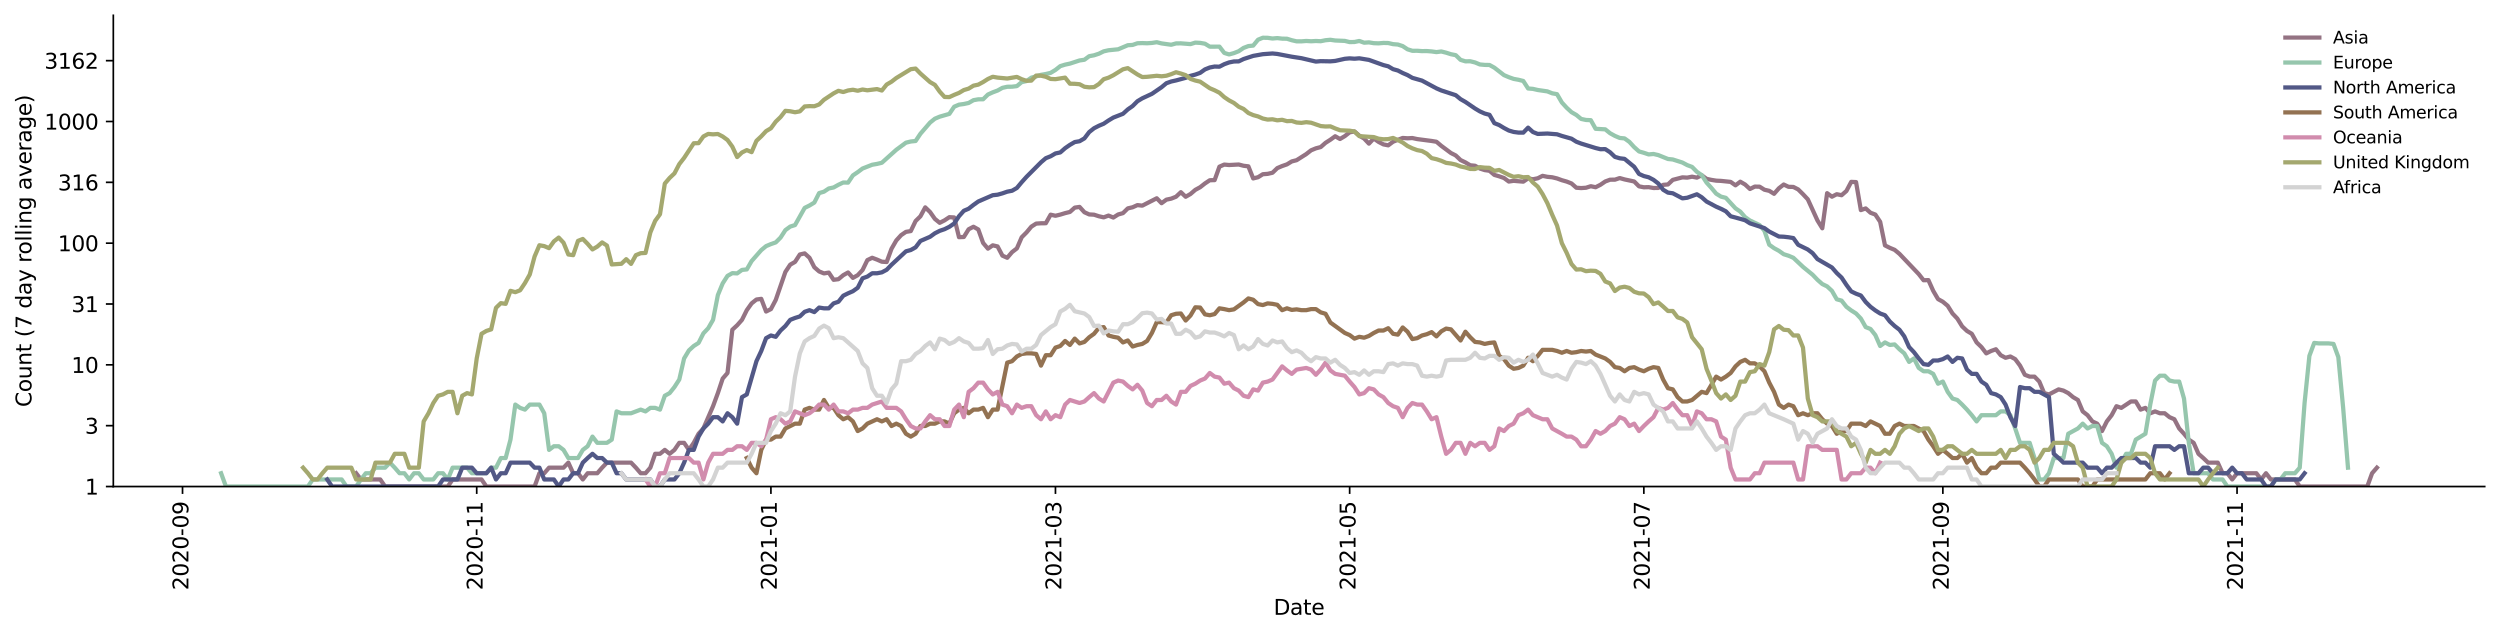 <?xml version="1.0" encoding="utf-8" standalone="no"?>
<!DOCTYPE svg PUBLIC "-//W3C//DTD SVG 1.1//EN"
  "http://www.w3.org/Graphics/SVG/1.1/DTD/svg11.dtd">
<svg height="298.621pt" version="1.1" viewBox="0 0 1176.528 298.621" width="1176.528pt" xmlns="http://www.w3.org/2000/svg" xmlns:xlink="http://www.w3.org/1999/xlink">
 <defs>
  <style type="text/css">*{stroke-linecap:butt;stroke-linejoin:round;}</style>
 </defs>
 <g id="figure_1">
  <g id="patch_1">
   <path d="M 0 298.621 
L 1176.528 298.621 
L 1176.528 0 
L 0 0 
z
" style="fill:#ffffff;"/>
  </g>
  <g id="axes_1">
   <g id="patch_2">
    <path d="M 53.328 228.96 
L 1169.328 228.96 
L 1169.328 7.2 
L 53.328 7.2 
z
" style="fill:#ffffff;"/>
   </g>
   <g id="matplotlib.axis_1">
    <g id="xtick_1">
     <g id="line2d_1">
      <defs>
       <path d="M 0 0 
L 0 3.5 
" id="mcd67417029" style="stroke:#000000;stroke-width:0.8;"/>
      </defs>
      <g>
       <use style="stroke:#000000;stroke-width:0.8;" x="85.898" xlink:href="#mcd67417029" y="228.96"/>
      </g>
     </g>
     <g id="text_1">
      <!-- 2020-09 -->
      <g transform="translate(88.657 277.743)rotate(-90)scale(0.1 -0.1)">
       <defs>
        <path d="M 1228 531 
L 3431 531 
L 3431 0 
L 469 0 
L 469 531 
Q 828 903 1448 1529 
Q 2069 2156 2228 2338 
Q 2531 2678 2651 2914 
Q 2772 3150 2772 3378 
Q 2772 3750 2511 3984 
Q 2250 4219 1831 4219 
Q 1534 4219 1204 4116 
Q 875 4013 500 3803 
L 500 4441 
Q 881 4594 1212 4672 
Q 1544 4750 1819 4750 
Q 2544 4750 2975 4387 
Q 3406 4025 3406 3419 
Q 3406 3131 3298 2873 
Q 3191 2616 2906 2266 
Q 2828 2175 2409 1742 
Q 1991 1309 1228 531 
z
" id="DejaVuSans-32" transform="scale(0.016)"/>
        <path d="M 2034 4250 
Q 1547 4250 1301 3770 
Q 1056 3291 1056 2328 
Q 1056 1369 1301 889 
Q 1547 409 2034 409 
Q 2525 409 2770 889 
Q 3016 1369 3016 2328 
Q 3016 3291 2770 3770 
Q 2525 4250 2034 4250 
z
M 2034 4750 
Q 2819 4750 3233 4129 
Q 3647 3509 3647 2328 
Q 3647 1150 3233 529 
Q 2819 -91 2034 -91 
Q 1250 -91 836 529 
Q 422 1150 422 2328 
Q 422 3509 836 4129 
Q 1250 4750 2034 4750 
z
" id="DejaVuSans-30" transform="scale(0.016)"/>
        <path d="M 313 2009 
L 1997 2009 
L 1997 1497 
L 313 1497 
L 313 2009 
z
" id="DejaVuSans-2d" transform="scale(0.016)"/>
        <path d="M 703 97 
L 703 672 
Q 941 559 1184 500 
Q 1428 441 1663 441 
Q 2288 441 2617 861 
Q 2947 1281 2994 2138 
Q 2813 1869 2534 1725 
Q 2256 1581 1919 1581 
Q 1219 1581 811 2004 
Q 403 2428 403 3163 
Q 403 3881 828 4315 
Q 1253 4750 1959 4750 
Q 2769 4750 3195 4129 
Q 3622 3509 3622 2328 
Q 3622 1225 3098 567 
Q 2575 -91 1691 -91 
Q 1453 -91 1209 -44 
Q 966 3 703 97 
z
M 1959 2075 
Q 2384 2075 2632 2365 
Q 2881 2656 2881 3163 
Q 2881 3666 2632 3958 
Q 2384 4250 1959 4250 
Q 1534 4250 1286 3958 
Q 1038 3666 1038 3163 
Q 1038 2656 1286 2365 
Q 1534 2075 1959 2075 
z
" id="DejaVuSans-39" transform="scale(0.016)"/>
       </defs>
       <use xlink:href="#DejaVuSans-32"/>
       <use x="63.623" xlink:href="#DejaVuSans-30"/>
       <use x="127.246" xlink:href="#DejaVuSans-32"/>
       <use x="190.869" xlink:href="#DejaVuSans-30"/>
       <use x="254.492" xlink:href="#DejaVuSans-2d"/>
       <use x="290.576" xlink:href="#DejaVuSans-30"/>
       <use x="354.199" xlink:href="#DejaVuSans-39"/>
      </g>
     </g>
    </g>
    <g id="xtick_2">
     <g id="line2d_2">
      <g>
       <use style="stroke:#000000;stroke-width:0.8;" x="224.348" xlink:href="#mcd67417029" y="228.96"/>
      </g>
     </g>
     <g id="text_2">
      <!-- 2020-11 -->
      <g transform="translate(227.108 277.743)rotate(-90)scale(0.1 -0.1)">
       <defs>
        <path d="M 794 531 
L 1825 531 
L 1825 4091 
L 703 3866 
L 703 4441 
L 1819 4666 
L 2450 4666 
L 2450 531 
L 3481 531 
L 3481 0 
L 794 0 
L 794 531 
z
" id="DejaVuSans-31" transform="scale(0.016)"/>
       </defs>
       <use xlink:href="#DejaVuSans-32"/>
       <use x="63.623" xlink:href="#DejaVuSans-30"/>
       <use x="127.246" xlink:href="#DejaVuSans-32"/>
       <use x="190.869" xlink:href="#DejaVuSans-30"/>
       <use x="254.492" xlink:href="#DejaVuSans-2d"/>
       <use x="290.576" xlink:href="#DejaVuSans-31"/>
       <use x="354.199" xlink:href="#DejaVuSans-31"/>
      </g>
     </g>
    </g>
    <g id="xtick_3">
     <g id="line2d_3">
      <g>
       <use style="stroke:#000000;stroke-width:0.8;" x="362.799" xlink:href="#mcd67417029" y="228.96"/>
      </g>
     </g>
     <g id="text_3">
      <!-- 2021-01 -->
      <g transform="translate(365.558 277.743)rotate(-90)scale(0.1 -0.1)">
       <use xlink:href="#DejaVuSans-32"/>
       <use x="63.623" xlink:href="#DejaVuSans-30"/>
       <use x="127.246" xlink:href="#DejaVuSans-32"/>
       <use x="190.869" xlink:href="#DejaVuSans-31"/>
       <use x="254.492" xlink:href="#DejaVuSans-2d"/>
       <use x="290.576" xlink:href="#DejaVuSans-30"/>
       <use x="354.199" xlink:href="#DejaVuSans-31"/>
      </g>
     </g>
    </g>
    <g id="xtick_4">
     <g id="line2d_4">
      <g>
       <use style="stroke:#000000;stroke-width:0.8;" x="496.709" xlink:href="#mcd67417029" y="228.96"/>
      </g>
     </g>
     <g id="text_4">
      <!-- 2021-03 -->
      <g transform="translate(499.469 277.743)rotate(-90)scale(0.1 -0.1)">
       <defs>
        <path d="M 2597 2516 
Q 3050 2419 3304 2112 
Q 3559 1806 3559 1356 
Q 3559 666 3084 287 
Q 2609 -91 1734 -91 
Q 1441 -91 1130 -33 
Q 819 25 488 141 
L 488 750 
Q 750 597 1062 519 
Q 1375 441 1716 441 
Q 2309 441 2620 675 
Q 2931 909 2931 1356 
Q 2931 1769 2642 2001 
Q 2353 2234 1838 2234 
L 1294 2234 
L 1294 2753 
L 1863 2753 
Q 2328 2753 2575 2939 
Q 2822 3125 2822 3475 
Q 2822 3834 2567 4026 
Q 2313 4219 1838 4219 
Q 1578 4219 1281 4162 
Q 984 4106 628 3988 
L 628 4550 
Q 988 4650 1302 4700 
Q 1616 4750 1894 4750 
Q 2613 4750 3031 4423 
Q 3450 4097 3450 3541 
Q 3450 3153 3228 2886 
Q 3006 2619 2597 2516 
z
" id="DejaVuSans-33" transform="scale(0.016)"/>
       </defs>
       <use xlink:href="#DejaVuSans-32"/>
       <use x="63.623" xlink:href="#DejaVuSans-30"/>
       <use x="127.246" xlink:href="#DejaVuSans-32"/>
       <use x="190.869" xlink:href="#DejaVuSans-31"/>
       <use x="254.492" xlink:href="#DejaVuSans-2d"/>
       <use x="290.576" xlink:href="#DejaVuSans-30"/>
       <use x="354.199" xlink:href="#DejaVuSans-33"/>
      </g>
     </g>
    </g>
    <g id="xtick_5">
     <g id="line2d_5">
      <g>
       <use style="stroke:#000000;stroke-width:0.8;" x="635.16" xlink:href="#mcd67417029" y="228.96"/>
      </g>
     </g>
     <g id="text_5">
      <!-- 2021-05 -->
      <g transform="translate(637.919 277.743)rotate(-90)scale(0.1 -0.1)">
       <defs>
        <path d="M 691 4666 
L 3169 4666 
L 3169 4134 
L 1269 4134 
L 1269 2991 
Q 1406 3038 1543 3061 
Q 1681 3084 1819 3084 
Q 2600 3084 3056 2656 
Q 3513 2228 3513 1497 
Q 3513 744 3044 326 
Q 2575 -91 1722 -91 
Q 1428 -91 1123 -41 
Q 819 9 494 109 
L 494 744 
Q 775 591 1075 516 
Q 1375 441 1709 441 
Q 2250 441 2565 725 
Q 2881 1009 2881 1497 
Q 2881 1984 2565 2268 
Q 2250 2553 1709 2553 
Q 1456 2553 1204 2497 
Q 953 2441 691 2322 
L 691 4666 
z
" id="DejaVuSans-35" transform="scale(0.016)"/>
       </defs>
       <use xlink:href="#DejaVuSans-32"/>
       <use x="63.623" xlink:href="#DejaVuSans-30"/>
       <use x="127.246" xlink:href="#DejaVuSans-32"/>
       <use x="190.869" xlink:href="#DejaVuSans-31"/>
       <use x="254.492" xlink:href="#DejaVuSans-2d"/>
       <use x="290.576" xlink:href="#DejaVuSans-30"/>
       <use x="354.199" xlink:href="#DejaVuSans-35"/>
      </g>
     </g>
    </g>
    <g id="xtick_6">
     <g id="line2d_6">
      <g>
       <use style="stroke:#000000;stroke-width:0.8;" x="773.61" xlink:href="#mcd67417029" y="228.96"/>
      </g>
     </g>
     <g id="text_6">
      <!-- 2021-07 -->
      <g transform="translate(776.369 277.743)rotate(-90)scale(0.1 -0.1)">
       <defs>
        <path d="M 525 4666 
L 3525 4666 
L 3525 4397 
L 1831 0 
L 1172 0 
L 2766 4134 
L 525 4134 
L 525 4666 
z
" id="DejaVuSans-37" transform="scale(0.016)"/>
       </defs>
       <use xlink:href="#DejaVuSans-32"/>
       <use x="63.623" xlink:href="#DejaVuSans-30"/>
       <use x="127.246" xlink:href="#DejaVuSans-32"/>
       <use x="190.869" xlink:href="#DejaVuSans-31"/>
       <use x="254.492" xlink:href="#DejaVuSans-2d"/>
       <use x="290.576" xlink:href="#DejaVuSans-30"/>
       <use x="354.199" xlink:href="#DejaVuSans-37"/>
      </g>
     </g>
    </g>
    <g id="xtick_7">
     <g id="line2d_7">
      <g>
       <use style="stroke:#000000;stroke-width:0.8;" x="914.33" xlink:href="#mcd67417029" y="228.96"/>
      </g>
     </g>
     <g id="text_7">
      <!-- 2021-09 -->
      <g transform="translate(917.089 277.743)rotate(-90)scale(0.1 -0.1)">
       <use xlink:href="#DejaVuSans-32"/>
       <use x="63.623" xlink:href="#DejaVuSans-30"/>
       <use x="127.246" xlink:href="#DejaVuSans-32"/>
       <use x="190.869" xlink:href="#DejaVuSans-31"/>
       <use x="254.492" xlink:href="#DejaVuSans-2d"/>
       <use x="290.576" xlink:href="#DejaVuSans-30"/>
       <use x="354.199" xlink:href="#DejaVuSans-39"/>
      </g>
     </g>
    </g>
    <g id="xtick_8">
     <g id="line2d_8">
      <g>
       <use style="stroke:#000000;stroke-width:0.8;" x="1052.78" xlink:href="#mcd67417029" y="228.96"/>
      </g>
     </g>
     <g id="text_8">
      <!-- 2021-11 -->
      <g transform="translate(1055.54 277.743)rotate(-90)scale(0.1 -0.1)">
       <use xlink:href="#DejaVuSans-32"/>
       <use x="63.623" xlink:href="#DejaVuSans-30"/>
       <use x="127.246" xlink:href="#DejaVuSans-32"/>
       <use x="190.869" xlink:href="#DejaVuSans-31"/>
       <use x="254.492" xlink:href="#DejaVuSans-2d"/>
       <use x="290.576" xlink:href="#DejaVuSans-31"/>
       <use x="354.199" xlink:href="#DejaVuSans-31"/>
      </g>
     </g>
    </g>
    <g id="text_9">
     <!-- Date -->
     <g transform="translate(599.377 289.341)scale(0.1 -0.1)">
      <defs>
       <path d="M 1259 4147 
L 1259 519 
L 2022 519 
Q 2988 519 3436 956 
Q 3884 1394 3884 2338 
Q 3884 3275 3436 3711 
Q 2988 4147 2022 4147 
L 1259 4147 
z
M 628 4666 
L 1925 4666 
Q 3281 4666 3915 4102 
Q 4550 3538 4550 2338 
Q 4550 1131 3912 565 
Q 3275 0 1925 0 
L 628 0 
L 628 4666 
z
" id="DejaVuSans-44" transform="scale(0.016)"/>
       <path d="M 2194 1759 
Q 1497 1759 1228 1600 
Q 959 1441 959 1056 
Q 959 750 1161 570 
Q 1363 391 1709 391 
Q 2188 391 2477 730 
Q 2766 1069 2766 1631 
L 2766 1759 
L 2194 1759 
z
M 3341 1997 
L 3341 0 
L 2766 0 
L 2766 531 
Q 2569 213 2275 61 
Q 1981 -91 1556 -91 
Q 1019 -91 701 211 
Q 384 513 384 1019 
Q 384 1609 779 1909 
Q 1175 2209 1959 2209 
L 2766 2209 
L 2766 2266 
Q 2766 2663 2505 2880 
Q 2244 3097 1772 3097 
Q 1472 3097 1187 3025 
Q 903 2953 641 2809 
L 641 3341 
Q 956 3463 1253 3523 
Q 1550 3584 1831 3584 
Q 2591 3584 2966 3190 
Q 3341 2797 3341 1997 
z
" id="DejaVuSans-61" transform="scale(0.016)"/>
       <path d="M 1172 4494 
L 1172 3500 
L 2356 3500 
L 2356 3053 
L 1172 3053 
L 1172 1153 
Q 1172 725 1289 603 
Q 1406 481 1766 481 
L 2356 481 
L 2356 0 
L 1766 0 
Q 1100 0 847 248 
Q 594 497 594 1153 
L 594 3053 
L 172 3053 
L 172 3500 
L 594 3500 
L 594 4494 
L 1172 4494 
z
" id="DejaVuSans-74" transform="scale(0.016)"/>
       <path d="M 3597 1894 
L 3597 1613 
L 953 1613 
Q 991 1019 1311 708 
Q 1631 397 2203 397 
Q 2534 397 2845 478 
Q 3156 559 3463 722 
L 3463 178 
Q 3153 47 2828 -22 
Q 2503 -91 2169 -91 
Q 1331 -91 842 396 
Q 353 884 353 1716 
Q 353 2575 817 3079 
Q 1281 3584 2069 3584 
Q 2775 3584 3186 3129 
Q 3597 2675 3597 1894 
z
M 3022 2063 
Q 3016 2534 2758 2815 
Q 2500 3097 2075 3097 
Q 1594 3097 1305 2825 
Q 1016 2553 972 2059 
L 3022 2063 
z
" id="DejaVuSans-65" transform="scale(0.016)"/>
      </defs>
      <use xlink:href="#DejaVuSans-44"/>
      <use x="77.002" xlink:href="#DejaVuSans-61"/>
      <use x="138.281" xlink:href="#DejaVuSans-74"/>
      <use x="177.49" xlink:href="#DejaVuSans-65"/>
     </g>
    </g>
   </g>
   <g id="matplotlib.axis_2">
    <g id="ytick_1">
     <g id="line2d_9">
      <defs>
       <path d="M 0 0 
L -3.5 0 
" id="me68df38e5c" style="stroke:#000000;stroke-width:0.8;"/>
      </defs>
      <g>
       <use style="stroke:#000000;stroke-width:0.8;" x="53.328" xlink:href="#me68df38e5c" y="228.96"/>
      </g>
     </g>
     <g id="text_10">
      <!-- 1 -->
      <g transform="translate(39.966 232.759)scale(0.1 -0.1)">
       <use xlink:href="#DejaVuSans-31"/>
      </g>
     </g>
    </g>
    <g id="ytick_2">
     <g id="line2d_10">
      <g>
       <use style="stroke:#000000;stroke-width:0.8;" x="53.328" xlink:href="#me68df38e5c" y="200.33"/>
      </g>
     </g>
     <g id="text_11">
      <!-- 3 -->
      <g transform="translate(39.966 204.129)scale(0.1 -0.1)">
       <use xlink:href="#DejaVuSans-33"/>
      </g>
     </g>
    </g>
    <g id="ytick_3">
     <g id="line2d_11">
      <g>
       <use style="stroke:#000000;stroke-width:0.8;" x="53.328" xlink:href="#me68df38e5c" y="171.7"/>
      </g>
     </g>
     <g id="text_12">
      <!-- 10 -->
      <g transform="translate(33.603 175.499)scale(0.1 -0.1)">
       <use xlink:href="#DejaVuSans-31"/>
       <use x="63.623" xlink:href="#DejaVuSans-30"/>
      </g>
     </g>
    </g>
    <g id="ytick_4">
     <g id="line2d_12">
      <g>
       <use style="stroke:#000000;stroke-width:0.8;" x="53.328" xlink:href="#me68df38e5c" y="143.07"/>
      </g>
     </g>
     <g id="text_13">
      <!-- 31 -->
      <g transform="translate(33.603 146.869)scale(0.1 -0.1)">
       <use xlink:href="#DejaVuSans-33"/>
       <use x="63.623" xlink:href="#DejaVuSans-31"/>
      </g>
     </g>
    </g>
    <g id="ytick_5">
     <g id="line2d_13">
      <g>
       <use style="stroke:#000000;stroke-width:0.8;" x="53.328" xlink:href="#me68df38e5c" y="114.44"/>
      </g>
     </g>
     <g id="text_14">
      <!-- 100 -->
      <g transform="translate(27.241 118.239)scale(0.1 -0.1)">
       <use xlink:href="#DejaVuSans-31"/>
       <use x="63.623" xlink:href="#DejaVuSans-30"/>
       <use x="127.246" xlink:href="#DejaVuSans-30"/>
      </g>
     </g>
    </g>
    <g id="ytick_6">
     <g id="line2d_14">
      <g>
       <use style="stroke:#000000;stroke-width:0.8;" x="53.328" xlink:href="#me68df38e5c" y="85.81"/>
      </g>
     </g>
     <g id="text_15">
      <!-- 316 -->
      <g transform="translate(27.241 89.609)scale(0.1 -0.1)">
       <defs>
        <path d="M 2113 2584 
Q 1688 2584 1439 2293 
Q 1191 2003 1191 1497 
Q 1191 994 1439 701 
Q 1688 409 2113 409 
Q 2538 409 2786 701 
Q 3034 994 3034 1497 
Q 3034 2003 2786 2293 
Q 2538 2584 2113 2584 
z
M 3366 4563 
L 3366 3988 
Q 3128 4100 2886 4159 
Q 2644 4219 2406 4219 
Q 1781 4219 1451 3797 
Q 1122 3375 1075 2522 
Q 1259 2794 1537 2939 
Q 1816 3084 2150 3084 
Q 2853 3084 3261 2657 
Q 3669 2231 3669 1497 
Q 3669 778 3244 343 
Q 2819 -91 2113 -91 
Q 1303 -91 875 529 
Q 447 1150 447 2328 
Q 447 3434 972 4092 
Q 1497 4750 2381 4750 
Q 2619 4750 2861 4703 
Q 3103 4656 3366 4563 
z
" id="DejaVuSans-36" transform="scale(0.016)"/>
       </defs>
       <use xlink:href="#DejaVuSans-33"/>
       <use x="63.623" xlink:href="#DejaVuSans-31"/>
       <use x="127.246" xlink:href="#DejaVuSans-36"/>
      </g>
     </g>
    </g>
    <g id="ytick_7">
     <g id="line2d_15">
      <g>
       <use style="stroke:#000000;stroke-width:0.8;" x="53.328" xlink:href="#me68df38e5c" y="57.18"/>
      </g>
     </g>
     <g id="text_16">
      <!-- 1000 -->
      <g transform="translate(20.878 60.98)scale(0.1 -0.1)">
       <use xlink:href="#DejaVuSans-31"/>
       <use x="63.623" xlink:href="#DejaVuSans-30"/>
       <use x="127.246" xlink:href="#DejaVuSans-30"/>
       <use x="190.869" xlink:href="#DejaVuSans-30"/>
      </g>
     </g>
    </g>
    <g id="ytick_8">
     <g id="line2d_16">
      <g>
       <use style="stroke:#000000;stroke-width:0.8;" x="53.328" xlink:href="#me68df38e5c" y="28.55"/>
      </g>
     </g>
     <g id="text_17">
      <!-- 3162 -->
      <g transform="translate(20.878 32.35)scale(0.1 -0.1)">
       <use xlink:href="#DejaVuSans-33"/>
       <use x="63.623" xlink:href="#DejaVuSans-31"/>
       <use x="127.246" xlink:href="#DejaVuSans-36"/>
       <use x="190.869" xlink:href="#DejaVuSans-32"/>
      </g>
     </g>
    </g>
    <g id="text_18">
     <!-- Count (7 day rolling average) -->
     <g transform="translate(14.798 191.548)rotate(-90)scale(0.1 -0.1)">
      <defs>
       <path d="M 4122 4306 
L 4122 3641 
Q 3803 3938 3442 4084 
Q 3081 4231 2675 4231 
Q 1875 4231 1450 3742 
Q 1025 3253 1025 2328 
Q 1025 1406 1450 917 
Q 1875 428 2675 428 
Q 3081 428 3442 575 
Q 3803 722 4122 1019 
L 4122 359 
Q 3791 134 3420 21 
Q 3050 -91 2638 -91 
Q 1578 -91 968 557 
Q 359 1206 359 2328 
Q 359 3453 968 4101 
Q 1578 4750 2638 4750 
Q 3056 4750 3426 4639 
Q 3797 4528 4122 4306 
z
" id="DejaVuSans-43" transform="scale(0.016)"/>
       <path d="M 1959 3097 
Q 1497 3097 1228 2736 
Q 959 2375 959 1747 
Q 959 1119 1226 758 
Q 1494 397 1959 397 
Q 2419 397 2687 759 
Q 2956 1122 2956 1747 
Q 2956 2369 2687 2733 
Q 2419 3097 1959 3097 
z
M 1959 3584 
Q 2709 3584 3137 3096 
Q 3566 2609 3566 1747 
Q 3566 888 3137 398 
Q 2709 -91 1959 -91 
Q 1206 -91 779 398 
Q 353 888 353 1747 
Q 353 2609 779 3096 
Q 1206 3584 1959 3584 
z
" id="DejaVuSans-6f" transform="scale(0.016)"/>
       <path d="M 544 1381 
L 544 3500 
L 1119 3500 
L 1119 1403 
Q 1119 906 1312 657 
Q 1506 409 1894 409 
Q 2359 409 2629 706 
Q 2900 1003 2900 1516 
L 2900 3500 
L 3475 3500 
L 3475 0 
L 2900 0 
L 2900 538 
Q 2691 219 2414 64 
Q 2138 -91 1772 -91 
Q 1169 -91 856 284 
Q 544 659 544 1381 
z
M 1991 3584 
L 1991 3584 
z
" id="DejaVuSans-75" transform="scale(0.016)"/>
       <path d="M 3513 2113 
L 3513 0 
L 2938 0 
L 2938 2094 
Q 2938 2591 2744 2837 
Q 2550 3084 2163 3084 
Q 1697 3084 1428 2787 
Q 1159 2491 1159 1978 
L 1159 0 
L 581 0 
L 581 3500 
L 1159 3500 
L 1159 2956 
Q 1366 3272 1645 3428 
Q 1925 3584 2291 3584 
Q 2894 3584 3203 3211 
Q 3513 2838 3513 2113 
z
" id="DejaVuSans-6e" transform="scale(0.016)"/>
       <path id="DejaVuSans-20" transform="scale(0.016)"/>
       <path d="M 1984 4856 
Q 1566 4138 1362 3434 
Q 1159 2731 1159 2009 
Q 1159 1288 1364 580 
Q 1569 -128 1984 -844 
L 1484 -844 
Q 1016 -109 783 600 
Q 550 1309 550 2009 
Q 550 2706 781 3412 
Q 1013 4119 1484 4856 
L 1984 4856 
z
" id="DejaVuSans-28" transform="scale(0.016)"/>
       <path d="M 2906 2969 
L 2906 4863 
L 3481 4863 
L 3481 0 
L 2906 0 
L 2906 525 
Q 2725 213 2448 61 
Q 2172 -91 1784 -91 
Q 1150 -91 751 415 
Q 353 922 353 1747 
Q 353 2572 751 3078 
Q 1150 3584 1784 3584 
Q 2172 3584 2448 3432 
Q 2725 3281 2906 2969 
z
M 947 1747 
Q 947 1113 1208 752 
Q 1469 391 1925 391 
Q 2381 391 2643 752 
Q 2906 1113 2906 1747 
Q 2906 2381 2643 2742 
Q 2381 3103 1925 3103 
Q 1469 3103 1208 2742 
Q 947 2381 947 1747 
z
" id="DejaVuSans-64" transform="scale(0.016)"/>
       <path d="M 2059 -325 
Q 1816 -950 1584 -1140 
Q 1353 -1331 966 -1331 
L 506 -1331 
L 506 -850 
L 844 -850 
Q 1081 -850 1212 -737 
Q 1344 -625 1503 -206 
L 1606 56 
L 191 3500 
L 800 3500 
L 1894 763 
L 2988 3500 
L 3597 3500 
L 2059 -325 
z
" id="DejaVuSans-79" transform="scale(0.016)"/>
       <path d="M 2631 2963 
Q 2534 3019 2420 3045 
Q 2306 3072 2169 3072 
Q 1681 3072 1420 2755 
Q 1159 2438 1159 1844 
L 1159 0 
L 581 0 
L 581 3500 
L 1159 3500 
L 1159 2956 
Q 1341 3275 1631 3429 
Q 1922 3584 2338 3584 
Q 2397 3584 2469 3576 
Q 2541 3569 2628 3553 
L 2631 2963 
z
" id="DejaVuSans-72" transform="scale(0.016)"/>
       <path d="M 603 4863 
L 1178 4863 
L 1178 0 
L 603 0 
L 603 4863 
z
" id="DejaVuSans-6c" transform="scale(0.016)"/>
       <path d="M 603 3500 
L 1178 3500 
L 1178 0 
L 603 0 
L 603 3500 
z
M 603 4863 
L 1178 4863 
L 1178 4134 
L 603 4134 
L 603 4863 
z
" id="DejaVuSans-69" transform="scale(0.016)"/>
       <path d="M 2906 1791 
Q 2906 2416 2648 2759 
Q 2391 3103 1925 3103 
Q 1463 3103 1205 2759 
Q 947 2416 947 1791 
Q 947 1169 1205 825 
Q 1463 481 1925 481 
Q 2391 481 2648 825 
Q 2906 1169 2906 1791 
z
M 3481 434 
Q 3481 -459 3084 -895 
Q 2688 -1331 1869 -1331 
Q 1566 -1331 1297 -1286 
Q 1028 -1241 775 -1147 
L 775 -588 
Q 1028 -725 1275 -790 
Q 1522 -856 1778 -856 
Q 2344 -856 2625 -561 
Q 2906 -266 2906 331 
L 2906 616 
Q 2728 306 2450 153 
Q 2172 0 1784 0 
Q 1141 0 747 490 
Q 353 981 353 1791 
Q 353 2603 747 3093 
Q 1141 3584 1784 3584 
Q 2172 3584 2450 3431 
Q 2728 3278 2906 2969 
L 2906 3500 
L 3481 3500 
L 3481 434 
z
" id="DejaVuSans-67" transform="scale(0.016)"/>
       <path d="M 191 3500 
L 800 3500 
L 1894 563 
L 2988 3500 
L 3597 3500 
L 2284 0 
L 1503 0 
L 191 3500 
z
" id="DejaVuSans-76" transform="scale(0.016)"/>
       <path d="M 513 4856 
L 1013 4856 
Q 1481 4119 1714 3412 
Q 1947 2706 1947 2009 
Q 1947 1309 1714 600 
Q 1481 -109 1013 -844 
L 513 -844 
Q 928 -128 1133 580 
Q 1338 1288 1338 2009 
Q 1338 2731 1133 3434 
Q 928 4138 513 4856 
z
" id="DejaVuSans-29" transform="scale(0.016)"/>
      </defs>
      <use xlink:href="#DejaVuSans-43"/>
      <use x="69.824" xlink:href="#DejaVuSans-6f"/>
      <use x="131.006" xlink:href="#DejaVuSans-75"/>
      <use x="194.385" xlink:href="#DejaVuSans-6e"/>
      <use x="257.764" xlink:href="#DejaVuSans-74"/>
      <use x="296.973" xlink:href="#DejaVuSans-20"/>
      <use x="328.76" xlink:href="#DejaVuSans-28"/>
      <use x="367.773" xlink:href="#DejaVuSans-37"/>
      <use x="431.396" xlink:href="#DejaVuSans-20"/>
      <use x="463.184" xlink:href="#DejaVuSans-64"/>
      <use x="526.66" xlink:href="#DejaVuSans-61"/>
      <use x="587.939" xlink:href="#DejaVuSans-79"/>
      <use x="647.119" xlink:href="#DejaVuSans-20"/>
      <use x="678.906" xlink:href="#DejaVuSans-72"/>
      <use x="717.77" xlink:href="#DejaVuSans-6f"/>
      <use x="778.951" xlink:href="#DejaVuSans-6c"/>
      <use x="806.734" xlink:href="#DejaVuSans-6c"/>
      <use x="834.518" xlink:href="#DejaVuSans-69"/>
      <use x="862.301" xlink:href="#DejaVuSans-6e"/>
      <use x="925.68" xlink:href="#DejaVuSans-67"/>
      <use x="989.156" xlink:href="#DejaVuSans-20"/>
      <use x="1020.943" xlink:href="#DejaVuSans-61"/>
      <use x="1082.223" xlink:href="#DejaVuSans-76"/>
      <use x="1141.402" xlink:href="#DejaVuSans-65"/>
      <use x="1202.926" xlink:href="#DejaVuSans-72"/>
      <use x="1244.039" xlink:href="#DejaVuSans-61"/>
      <use x="1305.318" xlink:href="#DejaVuSans-67"/>
      <use x="1368.795" xlink:href="#DejaVuSans-65"/>
      <use x="1430.318" xlink:href="#DejaVuSans-29"/>
     </g>
    </g>
   </g>
   <g id="line2d_17">
    <path clip-path="url(#p5dcdded9a6)" d="M 167.606 222.71 
L 169.876 225.639 
L 178.955 225.639 
L 181.224 228.96 
L 210.73 228.96 
L 213 225.639 
L 226.618 225.639 
L 228.888 228.96 
L 251.584 228.96 
L 253.854 222.71 
L 256.124 222.71 
L 258.393 220.09 
L 265.202 220.09 
L 267.472 217.72 
L 269.742 222.71 
L 272.011 222.71 
L 274.281 225.639 
L 276.551 222.71 
L 281.09 222.71 
L 283.36 220.09 
L 285.63 217.72 
L 296.978 217.72 
L 299.248 220.09 
L 301.517 222.71 
L 303.787 222.71 
L 306.057 220.09 
L 308.326 213.566 
L 310.596 213.566 
L 312.866 211.723 
L 315.135 213.566 
L 317.405 211.723 
L 319.675 208.402 
L 321.944 208.402 
L 324.214 211.723 
L 326.484 208.402 
L 328.753 204.129 
L 331.023 201.64 
L 335.562 191.165 
L 337.832 185.002 
L 340.102 178.154 
L 342.371 175.533 
L 344.641 155.184 
L 346.911 153.081 
L 349.18 150.528 
L 351.45 145.969 
L 353.72 142.775 
L 355.99 140.956 
L 358.259 140.649 
L 360.529 146.609 
L 362.799 145.469 
L 365.068 141.163 
L 369.608 127.986 
L 371.877 124.559 
L 374.147 123.259 
L 376.417 119.768 
L 378.686 119.246 
L 380.956 121.312 
L 383.226 125.761 
L 385.495 127.742 
L 387.765 128.669 
L 390.035 128.294 
L 392.304 131.677 
L 394.574 131.395 
L 396.844 129.502 
L 399.113 128.233 
L 401.383 130.77 
L 403.653 129.502 
L 405.922 127.084 
L 408.192 122.413 
L 410.462 121.312 
L 412.731 122.169 
L 415.001 123.158 
L 417.271 123.31 
L 419.54 117.1 
L 421.81 113.159 
L 424.08 110.658 
L 426.349 109.12 
L 428.619 108.749 
L 430.889 104.028 
L 433.159 101.794 
L 435.428 97.597 
L 437.698 99.784 
L 439.968 103.02 
L 442.237 104.86 
L 444.507 103.703 
L 446.777 102.203 
L 449.046 102.334 
L 451.316 111.622 
L 453.586 111.527 
L 455.855 107.889 
L 458.125 106.716 
L 460.395 107.998 
L 462.664 114.334 
L 464.934 117.021 
L 467.204 115.455 
L 469.473 115.979 
L 471.743 120.302 
L 474.013 121.312 
L 476.282 118.649 
L 478.552 116.903 
L 480.822 111.654 
L 483.091 109.379 
L 485.361 106.664 
L 487.631 105.225 
L 489.9 105.078 
L 492.17 105.054 
L 494.44 101.037 
L 496.709 101.539 
L 498.979 100.995 
L 501.249 100.302 
L 503.518 99.745 
L 505.788 97.706 
L 508.058 97.382 
L 510.328 99.883 
L 512.597 100.913 
L 514.867 101.037 
L 517.137 101.773 
L 519.406 102.29 
L 521.676 101.455 
L 523.946 102.378 
L 526.215 100.933 
L 528.485 100.302 
L 530.755 98.071 
L 533.024 97.543 
L 535.294 96.52 
L 537.564 96.781 
L 544.373 93.314 
L 546.642 95.621 
L 548.912 93.96 
L 551.182 93.482 
L 553.451 92.581 
L 555.721 90.448 
L 557.991 92.595 
L 560.26 91.287 
L 562.53 89.349 
L 564.8 88.111 
L 567.069 86.328 
L 569.339 84.826 
L 571.609 84.761 
L 573.878 78.442 
L 576.148 77.451 
L 578.418 77.661 
L 582.957 77.419 
L 585.227 78.011 
L 587.497 78.284 
L 589.766 83.966 
L 592.036 83.409 
L 594.306 81.992 
L 596.575 81.819 
L 598.845 81.298 
L 601.115 79.111 
L 603.384 78.143 
L 605.654 77.355 
L 607.924 75.971 
L 610.193 75.388 
L 614.733 72.51 
L 617.002 70.739 
L 619.272 69.806 
L 621.542 69.212 
L 623.811 67.214 
L 626.081 65.767 
L 628.351 64.127 
L 630.62 65.409 
L 632.89 64.061 
L 635.16 62.272 
L 637.429 61.878 
L 639.699 63.828 
L 641.969 65.202 
L 644.238 67.589 
L 646.508 65.192 
L 648.778 66.776 
L 651.047 67.953 
L 653.317 68.401 
L 655.587 66.698 
L 660.126 64.924 
L 662.396 65.08 
L 664.666 64.963 
L 666.935 65.448 
L 673.744 66.341 
L 676.014 66.713 
L 678.284 68.631 
L 682.823 72.008 
L 685.093 73.17 
L 687.362 75.336 
L 689.632 76.421 
L 691.902 77.783 
L 694.171 78.003 
L 696.441 79.309 
L 698.711 80.046 
L 700.98 80.369 
L 703.25 82.312 
L 705.52 82.974 
L 707.789 83.769 
L 710.059 85.438 
L 712.329 85.097 
L 716.868 85.493 
L 719.138 83.956 
L 721.407 84.366 
L 723.677 83.904 
L 725.947 82.755 
L 728.216 83.216 
L 730.486 83.429 
L 732.756 83.976 
L 735.026 84.804 
L 737.295 85.449 
L 739.565 86.339 
L 741.835 88.346 
L 744.104 88.508 
L 746.374 88.358 
L 748.644 87.635 
L 750.913 88.111 
L 753.183 86.955 
L 755.453 85.405 
L 757.722 84.568 
L 759.992 84.557 
L 762.262 83.8 
L 764.531 84.44 
L 769.071 85.405 
L 771.34 87.695 
L 773.61 88.135 
L 775.88 88.074 
L 778.149 88.471 
L 780.419 88.446 
L 782.689 86.99 
L 784.958 86.803 
L 787.228 84.653 
L 791.767 83.47 
L 794.037 83.593 
L 796.307 83.145 
L 798.576 83.593 
L 800.846 82.478 
L 803.116 84.165 
L 805.385 84.653 
L 807.655 85.021 
L 809.925 85.13 
L 814.464 85.604 
L 816.734 87.215 
L 819.004 85.515 
L 821.273 86.838 
L 823.543 88.938 
L 825.813 87.817 
L 828.082 87.853 
L 830.352 89.284 
L 832.622 89.806 
L 834.891 91.204 
L 837.161 88.609 
L 839.431 86.838 
L 841.7 87.914 
L 843.97 87.976 
L 846.24 89.142 
L 848.509 91.386 
L 850.779 93.805 
L 855.318 103.749 
L 857.588 107.429 
L 859.858 90.912 
L 862.127 92.566 
L 864.397 91.4 
L 866.667 91.868 
L 868.936 89.886 
L 871.206 85.593 
L 873.476 85.694 
L 875.745 98.875 
L 878.015 98.089 
L 880.285 100.121 
L 882.554 100.975 
L 884.824 104.381 
L 887.094 115.492 
L 889.364 116.63 
L 891.633 117.579 
L 893.903 119.462 
L 902.982 128.986 
L 905.251 131.891 
L 907.521 131.82 
L 909.791 136.873 
L 912.06 140.751 
L 914.33 142.01 
L 916.6 143.911 
L 918.869 147.532 
L 921.139 149.929 
L 923.409 153.591 
L 925.678 155.739 
L 927.948 157.083 
L 930.218 161.148 
L 932.487 163.333 
L 934.757 166.294 
L 937.027 165.176 
L 939.296 164.369 
L 941.566 167.166 
L 943.836 168.379 
L 946.105 167.765 
L 948.375 169.009 
L 950.645 172.058 
L 952.914 176.377 
L 955.184 177.249 
L 957.454 177.249 
L 959.723 179.575 
L 961.993 185.002 
L 964.263 185.616 
L 968.802 183.246 
L 971.072 183.818 
L 973.342 185.002 
L 975.611 186.892 
L 977.881 188.237 
L 980.151 193.613 
L 982.42 195.39 
L 984.69 198.319 
L 986.96 199.378 
L 989.229 202.853 
L 991.499 198.319 
L 993.769 195.39 
L 996.038 191.165 
L 998.308 191.955 
L 1002.847 188.937 
L 1005.117 188.937 
L 1007.387 192.77 
L 1009.656 191.955 
L 1011.926 194.486 
L 1014.196 193.613 
L 1016.465 194.486 
L 1018.735 194.486 
L 1021.005 196.329 
L 1023.274 197.304 
L 1025.544 201.64 
L 1027.814 204.129 
L 1030.083 206.895 
L 1032.353 208.402 
L 1034.623 213.566 
L 1036.892 215.556 
L 1039.162 217.72 
L 1043.702 217.72 
L 1045.971 222.71 
L 1048.241 222.71 
L 1050.511 225.639 
L 1052.78 222.71 
L 1061.859 222.71 
L 1064.129 225.639 
L 1066.398 222.71 
L 1068.668 225.639 
L 1080.016 225.639 
L 1082.286 228.96 
L 1114.061 228.96 
L 1116.331 222.71 
L 1118.601 220.09 
L 1118.601 220.09 
" style="fill:none;stroke:#947383;stroke-linecap:square;stroke-width:2;"/>
   </g>
   <g id="line2d_18">
    <path clip-path="url(#p5dcdded9a6)" d="M 104.055 222.71 
L 106.325 228.96 
L 144.91 228.96 
L 147.179 225.639 
L 160.797 225.639 
L 163.067 228.96 
L 167.606 228.96 
L 169.876 225.639 
L 172.146 222.71 
L 174.415 222.71 
L 176.685 220.09 
L 181.224 220.09 
L 183.494 217.72 
L 185.764 220.09 
L 188.033 222.71 
L 190.303 222.71 
L 192.573 225.639 
L 194.842 222.71 
L 197.112 222.71 
L 199.382 225.639 
L 203.921 225.639 
L 206.191 222.71 
L 208.461 222.71 
L 210.73 225.639 
L 213 220.09 
L 219.809 220.09 
L 222.079 222.71 
L 228.888 222.71 
L 231.157 220.09 
L 233.427 220.09 
L 235.697 215.556 
L 237.966 215.556 
L 240.236 206.895 
L 242.506 190.4 
L 244.775 191.955 
L 247.045 192.77 
L 249.315 190.4 
L 253.854 190.4 
L 256.124 194.486 
L 258.393 211.723 
L 260.663 210.007 
L 262.933 210.007 
L 265.202 211.723 
L 267.472 215.556 
L 272.011 215.556 
L 274.281 211.723 
L 276.551 210.007 
L 278.82 205.473 
L 281.09 208.402 
L 285.63 208.402 
L 287.899 206.895 
L 290.169 193.613 
L 292.439 194.486 
L 296.978 194.486 
L 301.517 192.77 
L 303.787 193.613 
L 306.057 191.955 
L 308.326 191.955 
L 310.596 192.77 
L 312.866 186.246 
L 315.135 185.002 
L 317.405 182.141 
L 319.675 178.618 
L 321.944 168.692 
L 324.214 164.904 
L 326.484 162.83 
L 328.753 161.381 
L 331.023 156.887 
L 333.293 154.463 
L 335.562 150.528 
L 337.832 138.879 
L 340.102 133.367 
L 342.371 129.829 
L 344.641 128.544 
L 346.911 128.669 
L 349.18 127.025 
L 351.45 126.791 
L 353.72 122.857 
L 358.259 117.7 
L 360.529 115.828 
L 362.799 114.87 
L 365.068 114.087 
L 367.338 111.813 
L 369.608 108.301 
L 371.877 106.638 
L 374.147 105.921 
L 378.686 97.833 
L 380.956 96.711 
L 383.226 95.339 
L 385.495 90.871 
L 387.765 90.205 
L 390.035 88.697 
L 392.304 88.222 
L 394.574 86.955 
L 396.844 85.884 
L 399.113 85.941 
L 401.383 82.547 
L 403.653 81.009 
L 405.922 79.309 
L 410.462 77.532 
L 412.731 77.14 
L 415.001 76.599 
L 421.81 70.489 
L 426.349 67.139 
L 428.619 66.589 
L 430.889 66.351 
L 433.159 62.948 
L 437.698 57.683 
L 439.968 55.859 
L 442.237 54.904 
L 446.777 53.594 
L 449.046 50.222 
L 451.316 49.256 
L 453.586 48.948 
L 455.855 48.455 
L 458.125 47.145 
L 460.395 46.742 
L 462.664 46.714 
L 464.934 44.485 
L 467.204 43.449 
L 469.473 42.607 
L 471.743 41.344 
L 474.013 40.833 
L 476.282 40.8 
L 478.552 40.522 
L 480.822 38.647 
L 483.091 38.147 
L 485.361 36.542 
L 487.631 35.954 
L 489.9 35.215 
L 492.17 34.83 
L 494.44 34.289 
L 496.709 32.914 
L 498.979 31.123 
L 501.249 30.418 
L 503.518 29.933 
L 508.058 28.452 
L 510.328 28.126 
L 512.597 26.445 
L 514.867 26.022 
L 517.137 25.277 
L 519.406 24.167 
L 521.676 23.656 
L 526.215 23.199 
L 530.755 21.283 
L 533.024 21.141 
L 535.294 20.358 
L 537.564 20.276 
L 539.833 20.36 
L 542.103 20.207 
L 544.373 19.864 
L 546.642 20.428 
L 551.182 21.058 
L 553.451 20.437 
L 555.721 20.398 
L 560.26 20.756 
L 562.53 20.058 
L 564.8 20.18 
L 567.069 20.572 
L 569.339 21.958 
L 573.878 21.944 
L 576.148 24.905 
L 578.418 25.616 
L 580.687 24.995 
L 582.957 24.101 
L 585.227 22.552 
L 587.497 21.69 
L 589.766 21.458 
L 592.036 18.692 
L 594.306 17.76 
L 596.575 17.797 
L 598.845 18.122 
L 601.115 17.924 
L 603.384 18.188 
L 605.654 18.23 
L 607.924 18.932 
L 610.193 19.457 
L 612.463 19.458 
L 614.733 19.274 
L 617.002 19.418 
L 619.272 19.293 
L 621.542 19.394 
L 623.811 18.931 
L 626.081 18.723 
L 628.351 19.056 
L 632.89 19.25 
L 635.16 19.809 
L 637.429 19.762 
L 639.699 19.279 
L 641.969 20.091 
L 644.238 19.941 
L 646.508 20.319 
L 648.778 20.399 
L 651.047 20.206 
L 653.317 20.251 
L 655.587 20.779 
L 657.856 20.954 
L 660.126 21.697 
L 662.396 23.203 
L 664.666 23.904 
L 666.935 23.889 
L 669.205 24.054 
L 671.475 24.028 
L 673.744 24.205 
L 676.014 24.524 
L 678.284 24.228 
L 680.553 24.79 
L 682.823 25.512 
L 685.093 25.96 
L 687.362 28.17 
L 689.632 28.862 
L 691.902 28.833 
L 694.171 29.391 
L 696.441 30.334 
L 698.711 30.54 
L 700.98 30.582 
L 703.25 31.836 
L 707.789 35.353 
L 710.059 36.32 
L 712.329 37.125 
L 714.598 37.538 
L 716.868 38.11 
L 719.138 41.636 
L 721.407 41.828 
L 723.677 42.351 
L 728.216 43.012 
L 730.486 43.912 
L 732.756 44.319 
L 735.026 48.231 
L 737.295 50.711 
L 739.565 52.789 
L 741.835 54.097 
L 744.104 55.97 
L 746.374 56.456 
L 748.644 56.556 
L 750.913 60.611 
L 755.453 60.873 
L 757.722 62.703 
L 759.992 63.954 
L 762.262 64.919 
L 764.531 65.138 
L 766.801 66.771 
L 769.071 69.246 
L 771.34 71.265 
L 773.61 71.912 
L 775.88 72.675 
L 778.149 72.464 
L 780.419 72.988 
L 784.958 74.818 
L 787.228 75.05 
L 791.767 76.498 
L 794.037 77.709 
L 796.307 78.551 
L 798.576 80.861 
L 800.846 82.409 
L 803.116 85.918 
L 805.385 88.421 
L 807.655 91.134 
L 809.925 92.536 
L 812.195 93.102 
L 816.734 98.034 
L 819.004 99.588 
L 821.273 102.203 
L 823.543 103.772 
L 828.082 105.921 
L 830.352 108.58 
L 832.622 115.161 
L 834.891 116.785 
L 837.161 118.026 
L 839.431 119.637 
L 841.7 120.347 
L 843.97 121.312 
L 848.509 125.594 
L 853.049 129.307 
L 855.318 131.677 
L 857.588 133.674 
L 859.858 134.775 
L 862.127 136.873 
L 864.397 140.853 
L 866.667 141.478 
L 868.936 144.38 
L 871.206 146.096 
L 873.476 147.532 
L 875.745 149.929 
L 878.015 153.936 
L 880.285 154.821 
L 882.554 157.682 
L 884.824 162.83 
L 887.094 161.148 
L 889.364 162.338 
L 891.633 162.095 
L 893.903 164.369 
L 896.173 166.294 
L 898.442 170.318 
L 900.712 168.692 
L 902.982 173.163 
L 905.251 174.718 
L 907.521 174.718 
L 909.791 175.951 
L 912.06 180.57 
L 914.33 179.575 
L 916.6 184.403 
L 918.869 187.555 
L 921.139 188.237 
L 923.409 190.4 
L 925.678 192.77 
L 927.948 195.39 
L 930.218 198.319 
L 932.487 195.39 
L 939.296 195.39 
L 941.566 193.613 
L 943.836 193.613 
L 946.105 195.39 
L 948.375 201.64 
L 950.645 208.402 
L 955.184 208.402 
L 957.454 215.556 
L 959.723 225.639 
L 961.993 225.639 
L 964.263 222.71 
L 966.533 215.556 
L 971.072 215.556 
L 973.342 204.129 
L 977.881 201.64 
L 980.151 199.378 
L 982.42 201.64 
L 984.69 200.483 
L 986.96 200.483 
L 989.229 208.402 
L 991.499 210.007 
L 993.769 213.566 
L 996.038 220.09 
L 998.308 217.72 
L 1000.578 213.566 
L 1002.847 213.566 
L 1005.117 206.895 
L 1009.656 204.129 
L 1011.926 190.4 
L 1014.196 179.092 
L 1016.465 176.809 
L 1018.735 176.809 
L 1021.005 179.092 
L 1023.274 179.575 
L 1025.544 179.575 
L 1027.814 187.555 
L 1030.083 208.402 
L 1032.353 222.71 
L 1039.162 222.71 
L 1041.432 225.639 
L 1045.971 225.639 
L 1048.241 228.96 
L 1068.668 228.96 
L 1070.938 225.639 
L 1073.207 225.639 
L 1075.477 222.71 
L 1080.016 222.71 
L 1082.286 220.09 
L 1084.556 189.658 
L 1086.825 167.464 
L 1089.095 161.381 
L 1091.365 161.617 
L 1095.904 161.617 
L 1098.174 161.855 
L 1100.443 168.071 
L 1102.713 191.955 
L 1104.983 220.09 
L 1104.983 220.09 
" style="fill:none;stroke:#96c6ad;stroke-linecap:square;stroke-width:2;"/>
   </g>
   <g id="line2d_19">
    <path clip-path="url(#p5dcdded9a6)" d="M 153.988 225.639 
L 156.258 228.96 
L 206.191 228.96 
L 208.461 225.639 
L 215.27 225.639 
L 217.539 220.09 
L 222.079 220.09 
L 224.348 222.71 
L 228.888 222.71 
L 231.157 220.09 
L 233.427 225.639 
L 235.697 222.71 
L 237.966 222.71 
L 240.236 217.72 
L 249.315 217.72 
L 251.584 220.09 
L 253.854 220.09 
L 256.124 225.639 
L 260.663 225.639 
L 262.933 228.96 
L 265.202 225.639 
L 267.472 225.639 
L 269.742 222.71 
L 272.011 222.71 
L 274.281 217.72 
L 276.551 215.556 
L 278.82 213.566 
L 281.09 215.556 
L 283.36 215.556 
L 285.63 217.72 
L 287.899 217.72 
L 290.169 222.71 
L 292.439 222.71 
L 294.708 225.639 
L 306.057 225.639 
L 308.326 228.96 
L 310.596 228.96 
L 312.866 225.639 
L 317.405 225.639 
L 319.675 222.71 
L 321.944 217.72 
L 324.214 211.723 
L 326.484 211.723 
L 328.753 205.473 
L 331.023 201.64 
L 333.293 199.378 
L 335.562 196.329 
L 337.832 196.329 
L 340.102 198.319 
L 342.371 194.486 
L 344.641 196.329 
L 346.911 199.378 
L 349.18 186.892 
L 351.45 185.616 
L 355.99 169.984 
L 358.259 165.176 
L 360.529 159.14 
L 362.799 157.885 
L 365.068 158.505 
L 367.338 155.552 
L 369.608 153.42 
L 371.877 150.528 
L 374.147 149.635 
L 376.417 148.914 
L 378.686 146.738 
L 380.956 145.969 
L 383.226 146.869 
L 385.495 144.738 
L 387.765 145.101 
L 390.035 145.101 
L 392.304 142.775 
L 394.574 142.01 
L 396.844 139.165 
L 399.113 138.039 
L 401.383 137.049 
L 403.653 135.428 
L 405.922 130.977 
L 408.192 130.161 
L 410.462 128.606 
L 412.731 128.606 
L 415.001 128.171 
L 417.271 126.966 
L 419.54 124.612 
L 426.349 118.274 
L 428.619 117.66 
L 430.889 116.398 
L 433.159 113.397 
L 437.698 111.432 
L 439.968 109.788 
L 442.237 108.637 
L 444.507 107.861 
L 446.777 106.742 
L 449.046 105.176 
L 451.316 101.751 
L 453.586 99.2 
L 455.855 98.218 
L 458.125 96.434 
L 460.395 94.817 
L 467.204 91.868 
L 469.473 91.626 
L 471.743 90.995 
L 474.013 90.205 
L 476.282 89.767 
L 478.552 88.458 
L 480.822 85.738 
L 483.091 83.216 
L 489.9 76.375 
L 492.17 74.446 
L 494.44 73.538 
L 496.709 72.216 
L 498.979 71.739 
L 501.249 69.742 
L 503.518 68.173 
L 505.788 66.855 
L 508.058 66.459 
L 510.328 65.133 
L 512.597 62.15 
L 514.867 60.351 
L 517.137 59.184 
L 519.406 58.229 
L 521.676 56.698 
L 523.946 55.332 
L 528.485 53.554 
L 530.755 51.49 
L 533.024 49.902 
L 535.294 47.636 
L 537.564 46.27 
L 542.103 44.157 
L 546.642 41.044 
L 548.912 39.164 
L 551.182 38.357 
L 553.451 37.856 
L 557.991 36.629 
L 560.26 35.692 
L 562.53 35.099 
L 564.8 34.289 
L 567.069 32.668 
L 569.339 31.763 
L 571.609 31.316 
L 573.878 31.385 
L 576.148 30.216 
L 578.418 29.383 
L 580.687 28.932 
L 582.957 28.883 
L 585.227 27.792 
L 589.766 26.302 
L 594.306 25.5 
L 598.845 25.167 
L 601.115 25.39 
L 607.924 26.687 
L 612.463 27.383 
L 619.272 28.981 
L 621.542 28.781 
L 626.081 28.869 
L 628.351 28.672 
L 632.89 27.671 
L 635.16 27.463 
L 637.429 27.63 
L 639.699 27.442 
L 644.238 28.188 
L 651.047 30.631 
L 653.317 31.208 
L 655.587 32.552 
L 657.856 33.186 
L 660.126 34.356 
L 662.396 35.334 
L 664.666 36.638 
L 669.205 37.934 
L 676.014 41.584 
L 678.284 42.567 
L 685.093 44.798 
L 687.362 46.665 
L 689.632 47.965 
L 694.171 51.066 
L 696.441 52.422 
L 698.711 53.434 
L 700.98 54.041 
L 703.25 57.952 
L 705.52 58.848 
L 707.789 60.226 
L 710.059 61.423 
L 712.329 62.094 
L 714.598 62.399 
L 716.868 62.42 
L 719.138 60.078 
L 721.407 62.124 
L 723.677 63.029 
L 728.216 62.845 
L 732.756 63.2 
L 735.026 63.968 
L 739.565 65.266 
L 741.835 66.698 
L 744.104 67.562 
L 750.913 69.665 
L 753.183 70.223 
L 755.453 70.175 
L 757.722 71.656 
L 759.992 73.827 
L 762.262 74.488 
L 764.531 74.768 
L 769.071 78.501 
L 771.34 81.857 
L 773.61 82.854 
L 775.88 83.429 
L 778.149 84.621 
L 780.419 86.362 
L 782.689 89.284 
L 784.958 90.652 
L 787.228 90.954 
L 791.767 93.345 
L 794.037 93.057 
L 798.576 91.428 
L 800.846 92.833 
L 803.116 94.849 
L 807.655 97.274 
L 809.925 98.274 
L 812.195 99.432 
L 814.464 101.773 
L 819.004 102.998 
L 821.273 103.657 
L 823.543 105.102 
L 830.352 107.348 
L 832.622 108.977 
L 837.161 111.307 
L 839.431 111.401 
L 841.7 111.654 
L 843.97 112.038 
L 846.24 115.198 
L 850.779 117.418 
L 853.049 119.16 
L 855.318 121.928 
L 862.127 125.874 
L 864.397 128.481 
L 866.667 130.634 
L 868.936 134.062 
L 871.206 137.138 
L 873.476 138.223 
L 875.745 139.069 
L 878.015 142.118 
L 880.285 144.38 
L 882.554 146.096 
L 884.824 147.532 
L 887.094 148.352 
L 889.364 151.298 
L 891.633 153.42 
L 893.903 155.184 
L 896.173 158.297 
L 898.442 163.333 
L 900.712 165.728 
L 902.982 168.692 
L 905.251 171.347 
L 907.521 171.7 
L 909.791 169.655 
L 912.06 169.655 
L 914.33 169.009 
L 916.6 167.765 
L 918.869 170.318 
L 921.139 168.379 
L 923.409 168.692 
L 925.678 173.929 
L 927.948 175.951 
L 930.218 175.951 
L 932.487 179.575 
L 934.757 181.083 
L 937.027 185.002 
L 939.296 185.616 
L 941.566 186.892 
L 943.836 190.4 
L 946.105 196.329 
L 948.375 200.483 
L 950.645 182.141 
L 952.914 182.687 
L 955.184 182.687 
L 957.454 184.403 
L 959.723 184.403 
L 964.263 186.892 
L 966.533 213.566 
L 968.802 215.556 
L 971.072 217.72 
L 980.151 217.72 
L 982.42 220.09 
L 986.96 220.09 
L 989.229 222.71 
L 991.499 220.09 
L 993.769 220.09 
L 996.038 217.72 
L 998.308 215.556 
L 1005.117 215.556 
L 1007.387 217.72 
L 1009.656 217.72 
L 1011.926 220.09 
L 1014.196 210.007 
L 1021.005 210.007 
L 1023.274 211.723 
L 1025.544 210.007 
L 1027.814 210.007 
L 1030.083 222.71 
L 1034.623 222.71 
L 1036.892 220.09 
L 1039.162 220.09 
L 1041.432 222.71 
L 1048.241 222.71 
L 1050.511 220.09 
L 1052.78 222.71 
L 1055.05 222.71 
L 1057.32 225.639 
L 1064.129 225.639 
L 1066.398 228.96 
L 1068.668 228.96 
L 1070.938 225.639 
L 1082.286 225.639 
L 1084.556 222.71 
L 1084.556 222.71 
" style="fill:none;stroke:#525886;stroke-linecap:square;stroke-width:2;"/>
   </g>
   <g id="line2d_20">
    <path clip-path="url(#p5dcdded9a6)" d="M 351.45 215.556 
L 353.72 220.09 
L 355.99 222.71 
L 358.259 211.723 
L 360.529 206.895 
L 362.799 206.895 
L 365.068 205.473 
L 367.338 205.473 
L 369.608 201.64 
L 374.147 199.378 
L 376.417 199.378 
L 378.686 192.77 
L 380.956 191.955 
L 383.226 192.77 
L 385.495 192.77 
L 387.765 188.237 
L 390.035 191.955 
L 392.304 191.955 
L 394.574 195.39 
L 396.844 197.304 
L 399.113 196.329 
L 401.383 198.319 
L 403.653 202.853 
L 405.922 201.64 
L 408.192 199.378 
L 412.731 197.304 
L 415.001 198.319 
L 417.271 197.304 
L 419.54 200.483 
L 421.81 199.378 
L 424.08 200.483 
L 426.349 204.129 
L 428.619 205.473 
L 430.889 204.129 
L 433.159 200.483 
L 435.428 200.483 
L 437.698 199.378 
L 439.968 199.378 
L 442.237 198.319 
L 444.507 198.319 
L 446.777 199.378 
L 449.046 194.486 
L 451.316 192.77 
L 453.586 191.955 
L 455.855 194.486 
L 458.125 192.77 
L 460.395 192.77 
L 462.664 191.955 
L 464.934 196.329 
L 467.204 192.77 
L 469.473 192.77 
L 474.013 170.657 
L 476.282 169.984 
L 478.552 167.765 
L 480.822 166.581 
L 483.091 166.294 
L 485.361 166.294 
L 487.631 166.581 
L 489.9 172.058 
L 492.17 167.166 
L 494.44 167.166 
L 496.709 163.588 
L 498.979 162.83 
L 501.249 160.46 
L 503.518 162.338 
L 505.788 159.355 
L 508.058 161.617 
L 510.328 160.917 
L 512.597 158.714 
L 514.867 157.083 
L 517.137 154.286 
L 519.406 153.936 
L 521.676 157.885 
L 523.946 158.505 
L 526.215 158.926 
L 528.485 161.148 
L 530.755 160.235 
L 533.024 163.08 
L 535.294 162.338 
L 537.564 161.855 
L 539.833 160.46 
L 542.103 156.692 
L 544.373 151.613 
L 546.642 151.613 
L 548.912 151.772 
L 551.182 148.352 
L 553.451 147.667 
L 555.721 147.532 
L 557.991 150.834 
L 560.26 148.491 
L 562.53 144.618 
L 564.8 144.738 
L 567.069 147.939 
L 569.339 148.352 
L 571.609 147.803 
L 573.878 145.101 
L 576.148 145.469 
L 578.418 145.969 
L 580.687 145.593 
L 585.227 142.335 
L 587.497 140.446 
L 589.766 141.06 
L 592.036 143.111 
L 594.306 143.565 
L 596.575 142.775 
L 598.845 142.998 
L 601.115 143.45 
L 603.384 145.969 
L 605.654 145.101 
L 607.924 145.843 
L 610.193 145.593 
L 612.463 145.969 
L 614.733 145.969 
L 617.002 145.469 
L 619.272 145.469 
L 621.542 147 
L 623.811 147.667 
L 626.081 151.772 
L 632.89 156.692 
L 635.16 157.682 
L 637.429 159.355 
L 639.699 158.505 
L 641.969 158.926 
L 644.238 158.09 
L 646.508 156.692 
L 648.778 155.552 
L 651.047 155.552 
L 653.317 154.463 
L 655.587 157.083 
L 657.856 157.481 
L 660.126 154.11 
L 662.396 156.115 
L 664.666 159.572 
L 666.935 159.14 
L 669.205 157.885 
L 671.475 157.281 
L 673.744 156.306 
L 676.014 158.297 
L 678.284 155.926 
L 680.553 154.641 
L 682.823 155.002 
L 687.362 160.235 
L 689.632 156.115 
L 691.902 158.714 
L 694.171 160.917 
L 696.441 161.148 
L 698.711 161.855 
L 700.98 161.381 
L 703.25 161.148 
L 705.52 167.464 
L 707.789 169.009 
L 710.059 172.058 
L 712.329 173.543 
L 714.598 173.163 
L 716.868 172.058 
L 719.138 168.379 
L 721.407 169.984 
L 723.677 167.464 
L 725.947 164.635 
L 730.486 164.635 
L 732.756 165.176 
L 735.026 166.009 
L 737.295 165.176 
L 739.565 166.009 
L 741.835 165.728 
L 744.104 165.176 
L 746.374 165.451 
L 748.644 165.176 
L 750.913 166.872 
L 755.453 168.692 
L 757.722 170.318 
L 759.992 172.789 
L 762.262 173.163 
L 764.531 174.718 
L 766.801 173.163 
L 769.071 172.789 
L 771.34 173.929 
L 773.61 174.718 
L 775.88 173.543 
L 778.149 172.789 
L 780.419 173.163 
L 782.689 178.618 
L 784.958 182.687 
L 787.228 183.246 
L 789.498 186.892 
L 791.767 188.937 
L 794.037 188.937 
L 796.307 188.237 
L 800.846 184.403 
L 803.116 185.002 
L 807.655 177.249 
L 809.925 178.618 
L 812.195 177.249 
L 814.464 175.533 
L 816.734 172.421 
L 819.004 170.318 
L 821.273 169.33 
L 823.543 171 
L 825.813 171 
L 828.082 172.421 
L 830.352 174.718 
L 832.622 180.067 
L 834.891 184.403 
L 837.161 190.4 
L 839.431 191.955 
L 841.7 190.4 
L 843.97 191.165 
L 846.24 195.39 
L 848.509 194.486 
L 850.779 195.39 
L 853.049 194.486 
L 855.318 194.486 
L 857.588 197.304 
L 859.858 199.378 
L 862.127 200.483 
L 864.397 204.129 
L 866.667 202.853 
L 868.936 202.853 
L 871.206 199.378 
L 875.745 199.378 
L 878.015 200.483 
L 880.285 198.319 
L 884.824 200.483 
L 887.094 204.129 
L 889.364 204.129 
L 891.633 200.483 
L 893.903 199.378 
L 896.173 200.483 
L 900.712 200.483 
L 905.251 202.853 
L 907.521 206.895 
L 909.791 210.007 
L 912.06 213.566 
L 914.33 211.723 
L 916.6 213.566 
L 918.869 215.556 
L 921.139 215.556 
L 923.409 213.566 
L 925.678 217.72 
L 927.948 215.556 
L 930.218 220.09 
L 932.487 222.71 
L 934.757 222.71 
L 937.027 220.09 
L 939.296 220.09 
L 941.566 217.72 
L 950.645 217.72 
L 952.914 220.09 
L 955.184 222.71 
L 957.454 225.639 
L 959.723 228.96 
L 961.993 228.96 
L 964.263 225.639 
L 977.881 225.639 
L 980.151 228.96 
L 984.69 228.96 
L 986.96 225.639 
L 1009.656 225.639 
L 1011.926 222.71 
L 1016.465 222.71 
L 1018.735 225.639 
L 1021.005 222.71 
L 1021.005 222.71 
" style="fill:none;stroke:#937252;stroke-linecap:square;stroke-width:2;"/>
   </g>
   <g id="line2d_21">
    <path clip-path="url(#p5dcdded9a6)" d="M 303.787 225.639 
L 306.057 228.96 
L 308.326 228.96 
L 310.596 222.71 
L 312.866 222.71 
L 315.135 215.556 
L 324.214 215.556 
L 326.484 217.72 
L 328.753 217.72 
L 331.023 225.639 
L 333.293 217.72 
L 335.562 213.566 
L 340.102 213.566 
L 342.371 211.723 
L 344.641 211.723 
L 346.911 210.007 
L 349.18 210.007 
L 351.45 211.723 
L 353.72 208.402 
L 355.99 208.402 
L 358.259 210.007 
L 360.529 206.895 
L 362.799 197.304 
L 365.068 196.329 
L 367.338 197.304 
L 369.608 199.378 
L 371.877 198.319 
L 374.147 193.613 
L 378.686 195.39 
L 380.956 194.486 
L 383.226 192.77 
L 385.495 190.4 
L 387.765 190.4 
L 390.035 192.77 
L 392.304 190.4 
L 394.574 193.613 
L 396.844 193.613 
L 399.113 194.486 
L 401.383 192.77 
L 403.653 192.77 
L 405.922 191.955 
L 408.192 191.955 
L 410.462 190.4 
L 415.001 188.937 
L 417.271 191.955 
L 421.81 191.955 
L 424.08 193.613 
L 426.349 197.304 
L 428.619 200.483 
L 430.889 201.64 
L 433.159 201.64 
L 435.428 198.319 
L 437.698 195.39 
L 439.968 197.304 
L 442.237 197.304 
L 444.507 200.483 
L 446.777 200.483 
L 449.046 192.77 
L 451.316 190.4 
L 453.586 196.329 
L 455.855 184.403 
L 458.125 182.687 
L 460.395 180.067 
L 462.664 180.067 
L 464.934 183.246 
L 467.204 185.616 
L 469.473 184.403 
L 471.743 190.4 
L 474.013 191.165 
L 476.282 194.486 
L 478.552 190.4 
L 480.822 191.955 
L 483.091 191.165 
L 485.361 191.165 
L 487.631 195.39 
L 489.9 197.304 
L 492.17 193.613 
L 494.44 197.304 
L 496.709 195.39 
L 498.979 196.329 
L 501.249 190.4 
L 503.518 188.237 
L 508.058 189.658 
L 510.328 188.937 
L 512.597 186.892 
L 514.867 185.002 
L 517.137 187.555 
L 519.406 188.937 
L 523.946 180.067 
L 526.215 179.092 
L 528.485 179.575 
L 530.755 181.606 
L 533.024 183.246 
L 535.294 181.083 
L 537.564 183.818 
L 539.833 189.658 
L 542.103 191.165 
L 544.373 188.237 
L 546.642 188.237 
L 548.912 186.246 
L 551.182 188.937 
L 553.451 190.4 
L 555.721 184.403 
L 557.991 184.403 
L 560.26 181.606 
L 562.53 180.57 
L 564.8 179.092 
L 567.069 178.154 
L 569.339 175.533 
L 571.609 177.249 
L 573.878 177.697 
L 576.148 180.57 
L 578.418 180.067 
L 580.687 182.687 
L 582.957 183.818 
L 585.227 186.246 
L 587.497 186.892 
L 589.766 183.246 
L 592.036 183.818 
L 594.306 180.067 
L 596.575 179.575 
L 598.845 178.618 
L 603.384 172.421 
L 605.654 174.32 
L 607.924 175.951 
L 610.193 173.929 
L 614.733 173.163 
L 617.002 173.929 
L 619.272 176.377 
L 621.542 173.929 
L 623.811 170.657 
L 626.081 174.32 
L 628.351 175.951 
L 632.89 176.809 
L 635.16 179.575 
L 637.429 182.141 
L 639.699 185.616 
L 641.969 185.002 
L 644.238 182.687 
L 646.508 183.246 
L 648.778 185.616 
L 651.047 186.892 
L 653.317 189.658 
L 655.587 191.165 
L 657.856 191.955 
L 660.126 196.329 
L 662.396 191.955 
L 664.666 189.658 
L 666.935 190.4 
L 669.205 190.4 
L 671.475 193.613 
L 673.744 197.304 
L 676.014 196.329 
L 678.284 205.473 
L 680.553 213.566 
L 682.823 211.723 
L 685.093 208.402 
L 687.362 208.402 
L 689.632 213.566 
L 691.902 208.402 
L 694.171 210.007 
L 696.441 208.402 
L 698.711 208.402 
L 700.98 211.723 
L 703.25 210.007 
L 705.52 201.64 
L 707.789 202.853 
L 710.059 200.483 
L 712.329 199.378 
L 714.598 195.39 
L 716.868 194.486 
L 719.138 192.77 
L 721.407 195.39 
L 725.947 197.304 
L 728.216 197.304 
L 730.486 201.64 
L 735.026 204.129 
L 737.295 205.473 
L 739.565 205.473 
L 741.835 206.895 
L 744.104 210.007 
L 746.374 210.007 
L 748.644 206.895 
L 750.913 202.853 
L 753.183 204.129 
L 755.453 202.853 
L 757.722 200.483 
L 759.992 199.378 
L 762.262 196.329 
L 764.531 197.304 
L 766.801 200.483 
L 769.071 199.378 
L 771.34 202.853 
L 773.61 200.483 
L 775.88 198.319 
L 778.149 196.329 
L 780.419 191.955 
L 782.689 192.77 
L 784.958 191.955 
L 787.228 189.658 
L 789.498 192.77 
L 791.767 195.39 
L 794.037 195.39 
L 796.307 200.483 
L 798.576 193.613 
L 800.846 194.486 
L 803.116 197.304 
L 805.385 197.304 
L 807.655 198.319 
L 809.925 205.473 
L 812.195 206.895 
L 814.464 220.09 
L 816.734 225.639 
L 823.543 225.639 
L 825.813 222.71 
L 828.082 222.71 
L 830.352 217.72 
L 843.97 217.72 
L 846.24 225.639 
L 848.509 225.639 
L 850.779 210.007 
L 855.318 210.007 
L 857.588 211.723 
L 864.397 211.723 
L 866.667 225.639 
L 868.936 225.639 
L 871.206 222.71 
L 875.745 222.71 
L 878.015 220.09 
L 880.285 220.09 
L 882.554 222.71 
L 884.824 217.72 
L 884.824 217.72 
" style="fill:none;stroke:#d18cad;stroke-linecap:square;stroke-width:2;"/>
   </g>
   <g id="line2d_22">
    <path clip-path="url(#p5dcdded9a6)" d="M 142.64 220.09 
L 144.91 222.71 
L 147.179 225.639 
L 149.449 225.639 
L 151.719 222.71 
L 153.988 220.09 
L 165.337 220.09 
L 167.606 225.639 
L 174.415 225.639 
L 176.685 217.72 
L 183.494 217.72 
L 185.764 213.566 
L 190.303 213.566 
L 192.573 220.09 
L 197.112 220.09 
L 199.382 198.319 
L 201.651 194.486 
L 203.921 189.658 
L 206.191 186.246 
L 208.461 185.616 
L 210.73 184.403 
L 213 184.403 
L 215.27 194.486 
L 217.539 186.246 
L 219.809 185.002 
L 222.079 185.616 
L 224.348 168.692 
L 226.618 157.083 
L 228.888 155.739 
L 231.157 155.002 
L 233.427 144.858 
L 235.697 142.664 
L 237.966 142.998 
L 240.236 136.873 
L 242.506 137.494 
L 244.775 136.612 
L 247.045 133.216 
L 249.315 129.178 
L 251.584 120.71 
L 253.854 115.418 
L 256.124 115.828 
L 258.393 116.785 
L 260.663 113.602 
L 262.933 111.813 
L 265.202 114.228 
L 267.472 119.768 
L 269.742 120.078 
L 272.011 113.363 
L 274.281 112.461 
L 276.551 114.762 
L 278.82 117.378 
L 281.09 116.055 
L 283.36 114.087 
L 285.63 115.567 
L 287.899 124.452 
L 292.439 124.135 
L 294.708 121.976 
L 296.978 124.188 
L 299.248 120.078 
L 301.517 119.16 
L 303.787 119.031 
L 306.057 109.408 
L 308.326 103.935 
L 310.596 100.83 
L 312.866 86.397 
L 315.135 83.738 
L 317.405 81.59 
L 319.675 77.235 
L 321.944 74.318 
L 326.484 67.417 
L 328.753 67.368 
L 331.023 64.221 
L 333.293 63.024 
L 335.562 63.223 
L 337.832 63.06 
L 340.102 64.235 
L 342.371 65.888 
L 344.641 69.016 
L 346.911 73.911 
L 349.18 71.752 
L 351.45 70.635 
L 353.72 71.599 
L 355.99 66.285 
L 358.259 64.146 
L 360.529 61.711 
L 362.799 60.367 
L 365.068 57.273 
L 367.338 55.076 
L 369.608 52.16 
L 371.877 52.361 
L 374.147 52.828 
L 376.417 52.411 
L 378.686 50.094 
L 380.956 49.942 
L 383.226 50.001 
L 385.495 49.153 
L 387.765 46.956 
L 392.304 43.937 
L 394.574 42.734 
L 396.844 43.311 
L 399.113 42.571 
L 401.383 42.234 
L 403.653 42.706 
L 405.922 42.127 
L 408.192 42.498 
L 412.731 41.922 
L 415.001 42.603 
L 417.271 39.786 
L 419.54 38.463 
L 421.81 36.711 
L 428.619 32.553 
L 430.889 32.267 
L 433.159 34.6 
L 437.698 38.627 
L 439.968 39.942 
L 442.237 43.126 
L 444.507 45.626 
L 446.777 45.691 
L 449.046 44.643 
L 451.316 43.725 
L 453.586 42.381 
L 455.855 41.7 
L 458.125 40.317 
L 460.395 39.825 
L 462.664 38.61 
L 464.934 37.163 
L 467.204 36.133 
L 469.473 36.523 
L 474.013 36.947 
L 478.552 36.194 
L 480.822 37.275 
L 483.091 38.046 
L 485.361 37.941 
L 487.631 35.564 
L 489.9 35.618 
L 492.17 36.126 
L 494.44 37.146 
L 496.709 37.259 
L 501.249 36.533 
L 503.518 39.392 
L 505.788 39.442 
L 508.058 39.638 
L 510.328 40.833 
L 512.597 41.096 
L 514.867 40.996 
L 517.137 39.549 
L 519.406 37.283 
L 521.676 36.556 
L 523.946 35.412 
L 528.485 32.612 
L 530.755 32.06 
L 535.294 35.038 
L 537.564 36.259 
L 539.833 36.155 
L 544.373 35.665 
L 546.642 35.904 
L 548.912 35.638 
L 551.182 34.901 
L 553.451 33.997 
L 555.721 34.611 
L 557.991 35.365 
L 560.26 37.127 
L 562.53 37.898 
L 564.8 38.426 
L 569.339 41.522 
L 571.609 42.487 
L 573.878 43.642 
L 576.148 45.7 
L 578.418 47.242 
L 580.687 48.44 
L 582.957 50.228 
L 585.227 51.262 
L 587.497 53.179 
L 589.766 54.166 
L 592.036 54.788 
L 594.306 55.785 
L 596.575 56.277 
L 598.845 56.137 
L 601.115 56.625 
L 603.384 56.376 
L 605.654 57.014 
L 607.924 56.912 
L 610.193 57.654 
L 612.463 57.821 
L 614.733 57.499 
L 617.002 57.752 
L 621.542 59.327 
L 623.811 59.533 
L 626.081 59.459 
L 628.351 60.44 
L 630.62 61.297 
L 635.16 61.508 
L 637.429 61.887 
L 639.699 64.056 
L 644.238 64.382 
L 646.508 64.51 
L 648.778 65.271 
L 651.047 65.548 
L 653.317 65.463 
L 655.587 64.914 
L 657.856 65.908 
L 660.126 67.081 
L 662.396 68.715 
L 664.666 69.812 
L 666.935 70.647 
L 669.205 71.078 
L 671.475 72.339 
L 673.744 74.41 
L 676.014 74.92 
L 678.284 75.67 
L 680.553 76.653 
L 682.823 76.943 
L 685.093 77.443 
L 687.362 78.342 
L 689.632 78.812 
L 691.902 79.509 
L 694.171 79.535 
L 696.441 78.652 
L 698.711 78.906 
L 700.98 78.991 
L 703.25 80.405 
L 705.52 79.993 
L 710.059 82.312 
L 712.329 83.226 
L 714.598 82.924 
L 716.868 83.429 
L 719.138 83.307 
L 721.407 85.873 
L 723.677 87.829 
L 725.947 91.329 
L 728.216 95.621 
L 730.486 101.057 
L 732.756 106.124 
L 735.026 114.44 
L 737.295 118.988 
L 739.565 124.241 
L 741.835 126.849 
L 744.104 126.732 
L 746.374 127.621 
L 748.644 127.381 
L 750.913 127.501 
L 753.183 128.859 
L 755.453 132.471 
L 757.722 133.367 
L 759.992 136.961 
L 762.262 135.345 
L 764.531 134.937 
L 766.801 135.511 
L 769.071 137.315 
L 771.34 138.039 
L 773.61 138.131 
L 775.88 139.846 
L 778.149 143.111 
L 780.419 142.335 
L 782.689 144.262 
L 784.958 146.351 
L 787.228 146.351 
L 789.498 149.344 
L 791.767 150.078 
L 794.037 151.772 
L 796.307 158.714 
L 800.846 164.369 
L 803.116 173.543 
L 805.385 179.092 
L 807.655 185.002 
L 809.925 187.555 
L 812.195 185.616 
L 814.464 188.237 
L 816.734 186.246 
L 819.004 179.575 
L 821.273 179.575 
L 823.543 175.122 
L 825.813 174.718 
L 828.082 171.347 
L 830.352 172.058 
L 832.622 165.728 
L 834.891 155.002 
L 837.161 153.42 
L 839.431 155.184 
L 841.7 155.368 
L 843.97 157.885 
L 846.24 157.885 
L 848.509 163.588 
L 850.779 187.555 
L 853.049 195.39 
L 855.318 196.329 
L 857.588 198.319 
L 862.127 198.319 
L 864.397 202.853 
L 868.936 205.473 
L 871.206 210.007 
L 873.476 208.402 
L 875.745 213.566 
L 878.015 217.72 
L 880.285 211.723 
L 882.554 213.566 
L 884.824 213.566 
L 887.094 211.723 
L 889.364 213.566 
L 891.633 210.007 
L 893.903 204.129 
L 896.173 201.64 
L 898.442 200.483 
L 902.982 202.853 
L 905.251 201.64 
L 907.521 201.64 
L 909.791 205.473 
L 912.06 211.723 
L 914.33 211.723 
L 916.6 210.007 
L 918.869 210.007 
L 923.409 213.566 
L 925.678 213.566 
L 927.948 211.723 
L 930.218 213.566 
L 939.296 213.566 
L 941.566 211.723 
L 943.836 215.556 
L 946.105 211.723 
L 948.375 211.723 
L 950.645 210.007 
L 952.914 210.007 
L 955.184 211.723 
L 957.454 217.72 
L 959.723 215.556 
L 961.993 211.723 
L 964.263 211.723 
L 966.533 208.402 
L 973.342 208.402 
L 975.611 210.007 
L 977.881 217.72 
L 980.151 220.09 
L 982.42 228.96 
L 993.769 228.96 
L 996.038 225.639 
L 998.308 217.72 
L 1000.578 215.556 
L 1002.847 215.556 
L 1005.117 213.566 
L 1009.656 213.566 
L 1011.926 215.556 
L 1014.196 222.71 
L 1016.465 225.639 
L 1034.623 225.639 
L 1036.892 228.96 
L 1039.162 225.639 
L 1041.432 222.71 
L 1043.702 220.09 
L 1043.702 220.09 
" style="fill:none;stroke:#a4a86f;stroke-linecap:square;stroke-width:2;"/>
   </g>
   <g id="line2d_23">
    <path clip-path="url(#p5dcdded9a6)" d="M 292.439 222.71 
L 294.708 225.639 
L 306.057 225.639 
L 308.326 228.96 
L 310.596 228.96 
L 312.866 225.639 
L 315.135 222.71 
L 326.484 222.71 
L 328.753 225.639 
L 331.023 228.96 
L 333.293 228.96 
L 335.562 225.639 
L 337.832 220.09 
L 340.102 220.09 
L 342.371 217.72 
L 351.45 217.72 
L 353.72 213.566 
L 355.99 208.402 
L 360.529 208.402 
L 362.799 202.853 
L 365.068 199.378 
L 367.338 194.486 
L 369.608 195.39 
L 371.877 193.613 
L 374.147 177.249 
L 376.417 166.294 
L 378.686 160.687 
L 380.956 159.14 
L 383.226 158.09 
L 385.495 154.641 
L 387.765 153.25 
L 390.035 154.463 
L 392.304 159.14 
L 394.574 158.714 
L 396.844 159.14 
L 403.653 165.176 
L 405.922 171 
L 408.192 173.163 
L 410.462 182.687 
L 412.731 186.246 
L 415.001 186.246 
L 417.271 189.658 
L 419.54 183.246 
L 421.81 180.57 
L 424.08 169.984 
L 426.349 169.984 
L 428.619 169.33 
L 430.889 166.581 
L 433.159 165.176 
L 435.428 162.83 
L 437.698 161.148 
L 439.968 164.369 
L 442.237 159.355 
L 444.507 160.012 
L 446.777 161.855 
L 449.046 160.917 
L 451.316 159.14 
L 453.586 160.687 
L 455.855 161.381 
L 458.125 164.106 
L 460.395 164.106 
L 462.664 163.846 
L 464.934 160.012 
L 467.204 166.581 
L 469.473 164.369 
L 471.743 164.106 
L 474.013 162.583 
L 476.282 161.855 
L 478.552 162.095 
L 480.822 165.451 
L 483.091 164.106 
L 485.361 164.106 
L 487.631 162.338 
L 489.9 157.682 
L 494.44 153.936 
L 496.709 152.582 
L 498.979 146.609 
L 501.249 145.346 
L 503.518 143.45 
L 505.788 146.479 
L 510.328 147.532 
L 512.597 149.2 
L 514.867 153.42 
L 517.137 153.25 
L 519.406 156.887 
L 521.676 155.552 
L 523.946 155.926 
L 526.215 156.115 
L 528.485 152.582 
L 530.755 152.582 
L 533.024 151.613 
L 535.294 149.635 
L 537.564 147.398 
L 539.833 147.132 
L 542.103 147.532 
L 544.373 150.377 
L 546.642 150.078 
L 548.912 152.255 
L 551.182 152.255 
L 553.451 157.083 
L 555.721 157.083 
L 557.991 155.184 
L 560.26 156.306 
L 562.53 158.926 
L 564.8 158.297 
L 567.069 155.926 
L 569.339 156.498 
L 571.609 156.498 
L 573.878 157.281 
L 576.148 158.297 
L 578.418 156.692 
L 580.687 157.682 
L 582.957 164.369 
L 585.227 162.583 
L 587.497 164.369 
L 589.766 163.08 
L 592.036 159.572 
L 594.306 161.855 
L 596.575 162.583 
L 598.845 160.235 
L 601.115 161.148 
L 603.384 160.687 
L 605.654 163.846 
L 607.924 165.728 
L 610.193 164.904 
L 612.463 166.009 
L 614.733 168.379 
L 617.002 169.984 
L 619.272 168.071 
L 621.542 168.692 
L 623.811 168.692 
L 626.081 170.657 
L 628.351 169.33 
L 630.62 171.7 
L 632.89 173.163 
L 635.16 175.533 
L 637.429 175.122 
L 639.699 176.377 
L 641.969 174.32 
L 644.238 176.377 
L 646.508 174.718 
L 648.778 174.718 
L 651.047 175.122 
L 653.317 171.347 
L 655.587 171 
L 657.856 172.058 
L 660.126 171 
L 662.396 171.347 
L 664.666 171.347 
L 666.935 172.058 
L 669.205 176.809 
L 671.475 177.249 
L 673.744 176.809 
L 676.014 177.249 
L 678.284 176.809 
L 680.553 169.655 
L 682.823 169.33 
L 689.632 169.33 
L 691.902 168.379 
L 694.171 166.009 
L 696.441 168.379 
L 698.711 168.692 
L 700.98 167.464 
L 703.25 167.464 
L 705.52 169.33 
L 707.789 168.071 
L 710.059 168.379 
L 712.329 170.657 
L 714.598 169.33 
L 716.868 170.318 
L 719.138 169.33 
L 721.407 166.872 
L 723.677 171 
L 725.947 175.533 
L 730.486 177.249 
L 732.756 176.377 
L 735.026 177.697 
L 737.295 178.618 
L 739.565 173.543 
L 741.835 170.318 
L 744.104 170.657 
L 746.374 171.347 
L 748.644 169.984 
L 750.913 172.058 
L 753.183 175.951 
L 757.722 186.246 
L 759.992 188.937 
L 762.262 185.616 
L 764.531 188.237 
L 766.801 188.937 
L 769.071 184.403 
L 771.34 185.616 
L 773.61 185.002 
L 775.88 185.616 
L 778.149 190.4 
L 782.689 193.613 
L 784.958 198.319 
L 787.228 198.319 
L 789.498 201.64 
L 796.307 201.64 
L 798.576 198.319 
L 800.846 201.64 
L 803.116 205.473 
L 805.385 208.402 
L 807.655 211.723 
L 809.925 210.007 
L 812.195 210.007 
L 814.464 211.723 
L 816.734 201.64 
L 819.004 198.319 
L 821.273 195.39 
L 823.543 194.486 
L 825.813 194.486 
L 828.082 192.77 
L 830.352 190.4 
L 832.622 194.486 
L 839.431 197.304 
L 843.97 199.378 
L 846.24 206.895 
L 848.509 202.853 
L 850.779 204.129 
L 853.049 208.402 
L 855.318 204.129 
L 859.858 201.64 
L 862.127 197.304 
L 864.397 200.483 
L 866.667 201.64 
L 868.936 201.64 
L 871.206 205.473 
L 873.476 206.895 
L 875.745 211.723 
L 878.015 220.09 
L 880.285 222.71 
L 882.554 222.71 
L 884.824 220.09 
L 887.094 217.72 
L 893.903 217.72 
L 896.173 220.09 
L 898.442 220.09 
L 900.712 222.71 
L 902.982 225.639 
L 909.791 225.639 
L 912.06 222.71 
L 914.33 222.71 
L 916.6 220.09 
L 925.678 220.09 
L 927.948 225.639 
L 930.218 225.639 
L 932.487 228.96 
L 977.881 228.96 
L 980.151 225.639 
L 989.229 225.639 
L 991.499 222.71 
L 996.038 222.71 
L 996.038 222.71 
" style="fill:none;stroke:#d3d3d3;stroke-linecap:square;stroke-width:2;"/>
   </g>
   <g id="patch_3">
    <path d="M 53.328 228.96 
L 53.328 7.2 
" style="fill:none;stroke:#000000;stroke-linecap:square;stroke-linejoin:miter;stroke-width:0.8;"/>
   </g>
   <g id="patch_4">
    <path d="M 53.328 228.96 
L 1169.328 228.96 
" style="fill:none;stroke:#000000;stroke-linecap:square;stroke-linejoin:miter;stroke-width:0.8;"/>
   </g>
   <g id="legend_1">
    <g id="line2d_24">
     <path d="M 1075.517 17.679 
L 1091.517 17.679 
" style="fill:none;stroke:#947383;stroke-linecap:square;stroke-width:2;"/>
    </g>
    <g id="line2d_25"/>
    <g id="text_19">
     <!-- Asia -->
     <g transform="translate(1097.917 20.479)scale(0.08 -0.08)">
      <defs>
       <path d="M 2188 4044 
L 1331 1722 
L 3047 1722 
L 2188 4044 
z
M 1831 4666 
L 2547 4666 
L 4325 0 
L 3669 0 
L 3244 1197 
L 1141 1197 
L 716 0 
L 50 0 
L 1831 4666 
z
" id="DejaVuSans-41" transform="scale(0.016)"/>
       <path d="M 2834 3397 
L 2834 2853 
Q 2591 2978 2328 3040 
Q 2066 3103 1784 3103 
Q 1356 3103 1142 2972 
Q 928 2841 928 2578 
Q 928 2378 1081 2264 
Q 1234 2150 1697 2047 
L 1894 2003 
Q 2506 1872 2764 1633 
Q 3022 1394 3022 966 
Q 3022 478 2636 193 
Q 2250 -91 1575 -91 
Q 1294 -91 989 -36 
Q 684 19 347 128 
L 347 722 
Q 666 556 975 473 
Q 1284 391 1588 391 
Q 1994 391 2212 530 
Q 2431 669 2431 922 
Q 2431 1156 2273 1281 
Q 2116 1406 1581 1522 
L 1381 1569 
Q 847 1681 609 1914 
Q 372 2147 372 2553 
Q 372 3047 722 3315 
Q 1072 3584 1716 3584 
Q 2034 3584 2315 3537 
Q 2597 3491 2834 3397 
z
" id="DejaVuSans-73" transform="scale(0.016)"/>
      </defs>
      <use xlink:href="#DejaVuSans-41"/>
      <use x="68.408" xlink:href="#DejaVuSans-73"/>
      <use x="120.508" xlink:href="#DejaVuSans-69"/>
      <use x="148.291" xlink:href="#DejaVuSans-61"/>
     </g>
    </g>
    <g id="line2d_26">
     <path d="M 1075.517 29.421 
L 1091.517 29.421 
" style="fill:none;stroke:#96c6ad;stroke-linecap:square;stroke-width:2;"/>
    </g>
    <g id="line2d_27"/>
    <g id="text_20">
     <!-- Europe -->
     <g transform="translate(1097.917 32.221)scale(0.08 -0.08)">
      <defs>
       <path d="M 628 4666 
L 3578 4666 
L 3578 4134 
L 1259 4134 
L 1259 2753 
L 3481 2753 
L 3481 2222 
L 1259 2222 
L 1259 531 
L 3634 531 
L 3634 0 
L 628 0 
L 628 4666 
z
" id="DejaVuSans-45" transform="scale(0.016)"/>
       <path d="M 1159 525 
L 1159 -1331 
L 581 -1331 
L 581 3500 
L 1159 3500 
L 1159 2969 
Q 1341 3281 1617 3432 
Q 1894 3584 2278 3584 
Q 2916 3584 3314 3078 
Q 3713 2572 3713 1747 
Q 3713 922 3314 415 
Q 2916 -91 2278 -91 
Q 1894 -91 1617 61 
Q 1341 213 1159 525 
z
M 3116 1747 
Q 3116 2381 2855 2742 
Q 2594 3103 2138 3103 
Q 1681 3103 1420 2742 
Q 1159 2381 1159 1747 
Q 1159 1113 1420 752 
Q 1681 391 2138 391 
Q 2594 391 2855 752 
Q 3116 1113 3116 1747 
z
" id="DejaVuSans-70" transform="scale(0.016)"/>
      </defs>
      <use xlink:href="#DejaVuSans-45"/>
      <use x="63.184" xlink:href="#DejaVuSans-75"/>
      <use x="126.562" xlink:href="#DejaVuSans-72"/>
      <use x="165.426" xlink:href="#DejaVuSans-6f"/>
      <use x="226.607" xlink:href="#DejaVuSans-70"/>
      <use x="290.084" xlink:href="#DejaVuSans-65"/>
     </g>
    </g>
    <g id="line2d_28">
     <path d="M 1075.517 41.164 
L 1091.517 41.164 
" style="fill:none;stroke:#525886;stroke-linecap:square;stroke-width:2;"/>
    </g>
    <g id="line2d_29"/>
    <g id="text_21">
     <!-- North America -->
     <g transform="translate(1097.917 43.964)scale(0.08 -0.08)">
      <defs>
       <path d="M 628 4666 
L 1478 4666 
L 3547 763 
L 3547 4666 
L 4159 4666 
L 4159 0 
L 3309 0 
L 1241 3903 
L 1241 0 
L 628 0 
L 628 4666 
z
" id="DejaVuSans-4e" transform="scale(0.016)"/>
       <path d="M 3513 2113 
L 3513 0 
L 2938 0 
L 2938 2094 
Q 2938 2591 2744 2837 
Q 2550 3084 2163 3084 
Q 1697 3084 1428 2787 
Q 1159 2491 1159 1978 
L 1159 0 
L 581 0 
L 581 4863 
L 1159 4863 
L 1159 2956 
Q 1366 3272 1645 3428 
Q 1925 3584 2291 3584 
Q 2894 3584 3203 3211 
Q 3513 2838 3513 2113 
z
" id="DejaVuSans-68" transform="scale(0.016)"/>
       <path d="M 3328 2828 
Q 3544 3216 3844 3400 
Q 4144 3584 4550 3584 
Q 5097 3584 5394 3201 
Q 5691 2819 5691 2113 
L 5691 0 
L 5113 0 
L 5113 2094 
Q 5113 2597 4934 2840 
Q 4756 3084 4391 3084 
Q 3944 3084 3684 2787 
Q 3425 2491 3425 1978 
L 3425 0 
L 2847 0 
L 2847 2094 
Q 2847 2600 2669 2842 
Q 2491 3084 2119 3084 
Q 1678 3084 1418 2786 
Q 1159 2488 1159 1978 
L 1159 0 
L 581 0 
L 581 3500 
L 1159 3500 
L 1159 2956 
Q 1356 3278 1631 3431 
Q 1906 3584 2284 3584 
Q 2666 3584 2933 3390 
Q 3200 3197 3328 2828 
z
" id="DejaVuSans-6d" transform="scale(0.016)"/>
       <path d="M 3122 3366 
L 3122 2828 
Q 2878 2963 2633 3030 
Q 2388 3097 2138 3097 
Q 1578 3097 1268 2742 
Q 959 2388 959 1747 
Q 959 1106 1268 751 
Q 1578 397 2138 397 
Q 2388 397 2633 464 
Q 2878 531 3122 666 
L 3122 134 
Q 2881 22 2623 -34 
Q 2366 -91 2075 -91 
Q 1284 -91 818 406 
Q 353 903 353 1747 
Q 353 2603 823 3093 
Q 1294 3584 2113 3584 
Q 2378 3584 2631 3529 
Q 2884 3475 3122 3366 
z
" id="DejaVuSans-63" transform="scale(0.016)"/>
      </defs>
      <use xlink:href="#DejaVuSans-4e"/>
      <use x="74.805" xlink:href="#DejaVuSans-6f"/>
      <use x="135.986" xlink:href="#DejaVuSans-72"/>
      <use x="177.1" xlink:href="#DejaVuSans-74"/>
      <use x="216.309" xlink:href="#DejaVuSans-68"/>
      <use x="279.688" xlink:href="#DejaVuSans-20"/>
      <use x="311.475" xlink:href="#DejaVuSans-41"/>
      <use x="379.883" xlink:href="#DejaVuSans-6d"/>
      <use x="477.295" xlink:href="#DejaVuSans-65"/>
      <use x="538.818" xlink:href="#DejaVuSans-72"/>
      <use x="579.932" xlink:href="#DejaVuSans-69"/>
      <use x="607.715" xlink:href="#DejaVuSans-63"/>
      <use x="662.695" xlink:href="#DejaVuSans-61"/>
     </g>
    </g>
    <g id="line2d_30">
     <path d="M 1075.517 52.906 
L 1091.517 52.906 
" style="fill:none;stroke:#937252;stroke-linecap:square;stroke-width:2;"/>
    </g>
    <g id="line2d_31"/>
    <g id="text_22">
     <!-- South America -->
     <g transform="translate(1097.917 55.706)scale(0.08 -0.08)">
      <defs>
       <path d="M 3425 4513 
L 3425 3897 
Q 3066 4069 2747 4153 
Q 2428 4238 2131 4238 
Q 1616 4238 1336 4038 
Q 1056 3838 1056 3469 
Q 1056 3159 1242 3001 
Q 1428 2844 1947 2747 
L 2328 2669 
Q 3034 2534 3370 2195 
Q 3706 1856 3706 1288 
Q 3706 609 3251 259 
Q 2797 -91 1919 -91 
Q 1588 -91 1214 -16 
Q 841 59 441 206 
L 441 856 
Q 825 641 1194 531 
Q 1563 422 1919 422 
Q 2459 422 2753 634 
Q 3047 847 3047 1241 
Q 3047 1584 2836 1778 
Q 2625 1972 2144 2069 
L 1759 2144 
Q 1053 2284 737 2584 
Q 422 2884 422 3419 
Q 422 4038 858 4394 
Q 1294 4750 2059 4750 
Q 2388 4750 2728 4690 
Q 3069 4631 3425 4513 
z
" id="DejaVuSans-53" transform="scale(0.016)"/>
      </defs>
      <use xlink:href="#DejaVuSans-53"/>
      <use x="63.477" xlink:href="#DejaVuSans-6f"/>
      <use x="124.658" xlink:href="#DejaVuSans-75"/>
      <use x="188.037" xlink:href="#DejaVuSans-74"/>
      <use x="227.246" xlink:href="#DejaVuSans-68"/>
      <use x="290.625" xlink:href="#DejaVuSans-20"/>
      <use x="322.412" xlink:href="#DejaVuSans-41"/>
      <use x="390.82" xlink:href="#DejaVuSans-6d"/>
      <use x="488.232" xlink:href="#DejaVuSans-65"/>
      <use x="549.756" xlink:href="#DejaVuSans-72"/>
      <use x="590.869" xlink:href="#DejaVuSans-69"/>
      <use x="618.652" xlink:href="#DejaVuSans-63"/>
      <use x="673.633" xlink:href="#DejaVuSans-61"/>
     </g>
    </g>
    <g id="line2d_32">
     <path d="M 1075.517 64.649 
L 1091.517 64.649 
" style="fill:none;stroke:#d18cad;stroke-linecap:square;stroke-width:2;"/>
    </g>
    <g id="line2d_33"/>
    <g id="text_23">
     <!-- Oceania -->
     <g transform="translate(1097.917 67.449)scale(0.08 -0.08)">
      <defs>
       <path d="M 2522 4238 
Q 1834 4238 1429 3725 
Q 1025 3213 1025 2328 
Q 1025 1447 1429 934 
Q 1834 422 2522 422 
Q 3209 422 3611 934 
Q 4013 1447 4013 2328 
Q 4013 3213 3611 3725 
Q 3209 4238 2522 4238 
z
M 2522 4750 
Q 3503 4750 4090 4092 
Q 4678 3434 4678 2328 
Q 4678 1225 4090 567 
Q 3503 -91 2522 -91 
Q 1538 -91 948 565 
Q 359 1222 359 2328 
Q 359 3434 948 4092 
Q 1538 4750 2522 4750 
z
" id="DejaVuSans-4f" transform="scale(0.016)"/>
      </defs>
      <use xlink:href="#DejaVuSans-4f"/>
      <use x="78.711" xlink:href="#DejaVuSans-63"/>
      <use x="133.691" xlink:href="#DejaVuSans-65"/>
      <use x="195.215" xlink:href="#DejaVuSans-61"/>
      <use x="256.494" xlink:href="#DejaVuSans-6e"/>
      <use x="319.873" xlink:href="#DejaVuSans-69"/>
      <use x="347.656" xlink:href="#DejaVuSans-61"/>
     </g>
    </g>
    <g id="line2d_34">
     <path d="M 1075.517 76.391 
L 1091.517 76.391 
" style="fill:none;stroke:#a4a86f;stroke-linecap:square;stroke-width:2;"/>
    </g>
    <g id="line2d_35"/>
    <g id="text_24">
     <!-- United Kingdom -->
     <g transform="translate(1097.917 79.191)scale(0.08 -0.08)">
      <defs>
       <path d="M 556 4666 
L 1191 4666 
L 1191 1831 
Q 1191 1081 1462 751 
Q 1734 422 2344 422 
Q 2950 422 3222 751 
Q 3494 1081 3494 1831 
L 3494 4666 
L 4128 4666 
L 4128 1753 
Q 4128 841 3676 375 
Q 3225 -91 2344 -91 
Q 1459 -91 1007 375 
Q 556 841 556 1753 
L 556 4666 
z
" id="DejaVuSans-55" transform="scale(0.016)"/>
       <path d="M 628 4666 
L 1259 4666 
L 1259 2694 
L 3353 4666 
L 4166 4666 
L 1850 2491 
L 4331 0 
L 3500 0 
L 1259 2247 
L 1259 0 
L 628 0 
L 628 4666 
z
" id="DejaVuSans-4b" transform="scale(0.016)"/>
      </defs>
      <use xlink:href="#DejaVuSans-55"/>
      <use x="73.193" xlink:href="#DejaVuSans-6e"/>
      <use x="136.572" xlink:href="#DejaVuSans-69"/>
      <use x="164.355" xlink:href="#DejaVuSans-74"/>
      <use x="203.564" xlink:href="#DejaVuSans-65"/>
      <use x="265.088" xlink:href="#DejaVuSans-64"/>
      <use x="328.564" xlink:href="#DejaVuSans-20"/>
      <use x="360.352" xlink:href="#DejaVuSans-4b"/>
      <use x="425.928" xlink:href="#DejaVuSans-69"/>
      <use x="453.711" xlink:href="#DejaVuSans-6e"/>
      <use x="517.09" xlink:href="#DejaVuSans-67"/>
      <use x="580.566" xlink:href="#DejaVuSans-64"/>
      <use x="644.043" xlink:href="#DejaVuSans-6f"/>
      <use x="705.225" xlink:href="#DejaVuSans-6d"/>
     </g>
    </g>
    <g id="line2d_36">
     <path d="M 1075.517 88.134 
L 1091.517 88.134 
" style="fill:none;stroke:#d3d3d3;stroke-linecap:square;stroke-width:2;"/>
    </g>
    <g id="line2d_37"/>
    <g id="text_25">
     <!-- Africa -->
     <g transform="translate(1097.917 90.934)scale(0.08 -0.08)">
      <defs>
       <path d="M 2375 4863 
L 2375 4384 
L 1825 4384 
Q 1516 4384 1395 4259 
Q 1275 4134 1275 3809 
L 1275 3500 
L 2222 3500 
L 2222 3053 
L 1275 3053 
L 1275 0 
L 697 0 
L 697 3053 
L 147 3053 
L 147 3500 
L 697 3500 
L 697 3744 
Q 697 4328 969 4595 
Q 1241 4863 1831 4863 
L 2375 4863 
z
" id="DejaVuSans-66" transform="scale(0.016)"/>
      </defs>
      <use xlink:href="#DejaVuSans-41"/>
      <use x="64.783" xlink:href="#DejaVuSans-66"/>
      <use x="99.988" xlink:href="#DejaVuSans-72"/>
      <use x="141.102" xlink:href="#DejaVuSans-69"/>
      <use x="168.885" xlink:href="#DejaVuSans-63"/>
      <use x="223.865" xlink:href="#DejaVuSans-61"/>
     </g>
    </g>
   </g>
  </g>
 </g>
 <defs>
  <clipPath id="p5dcdded9a6">
   <rect height="221.76" width="1116" x="53.328" y="7.2"/>
  </clipPath>
 </defs>
</svg>
